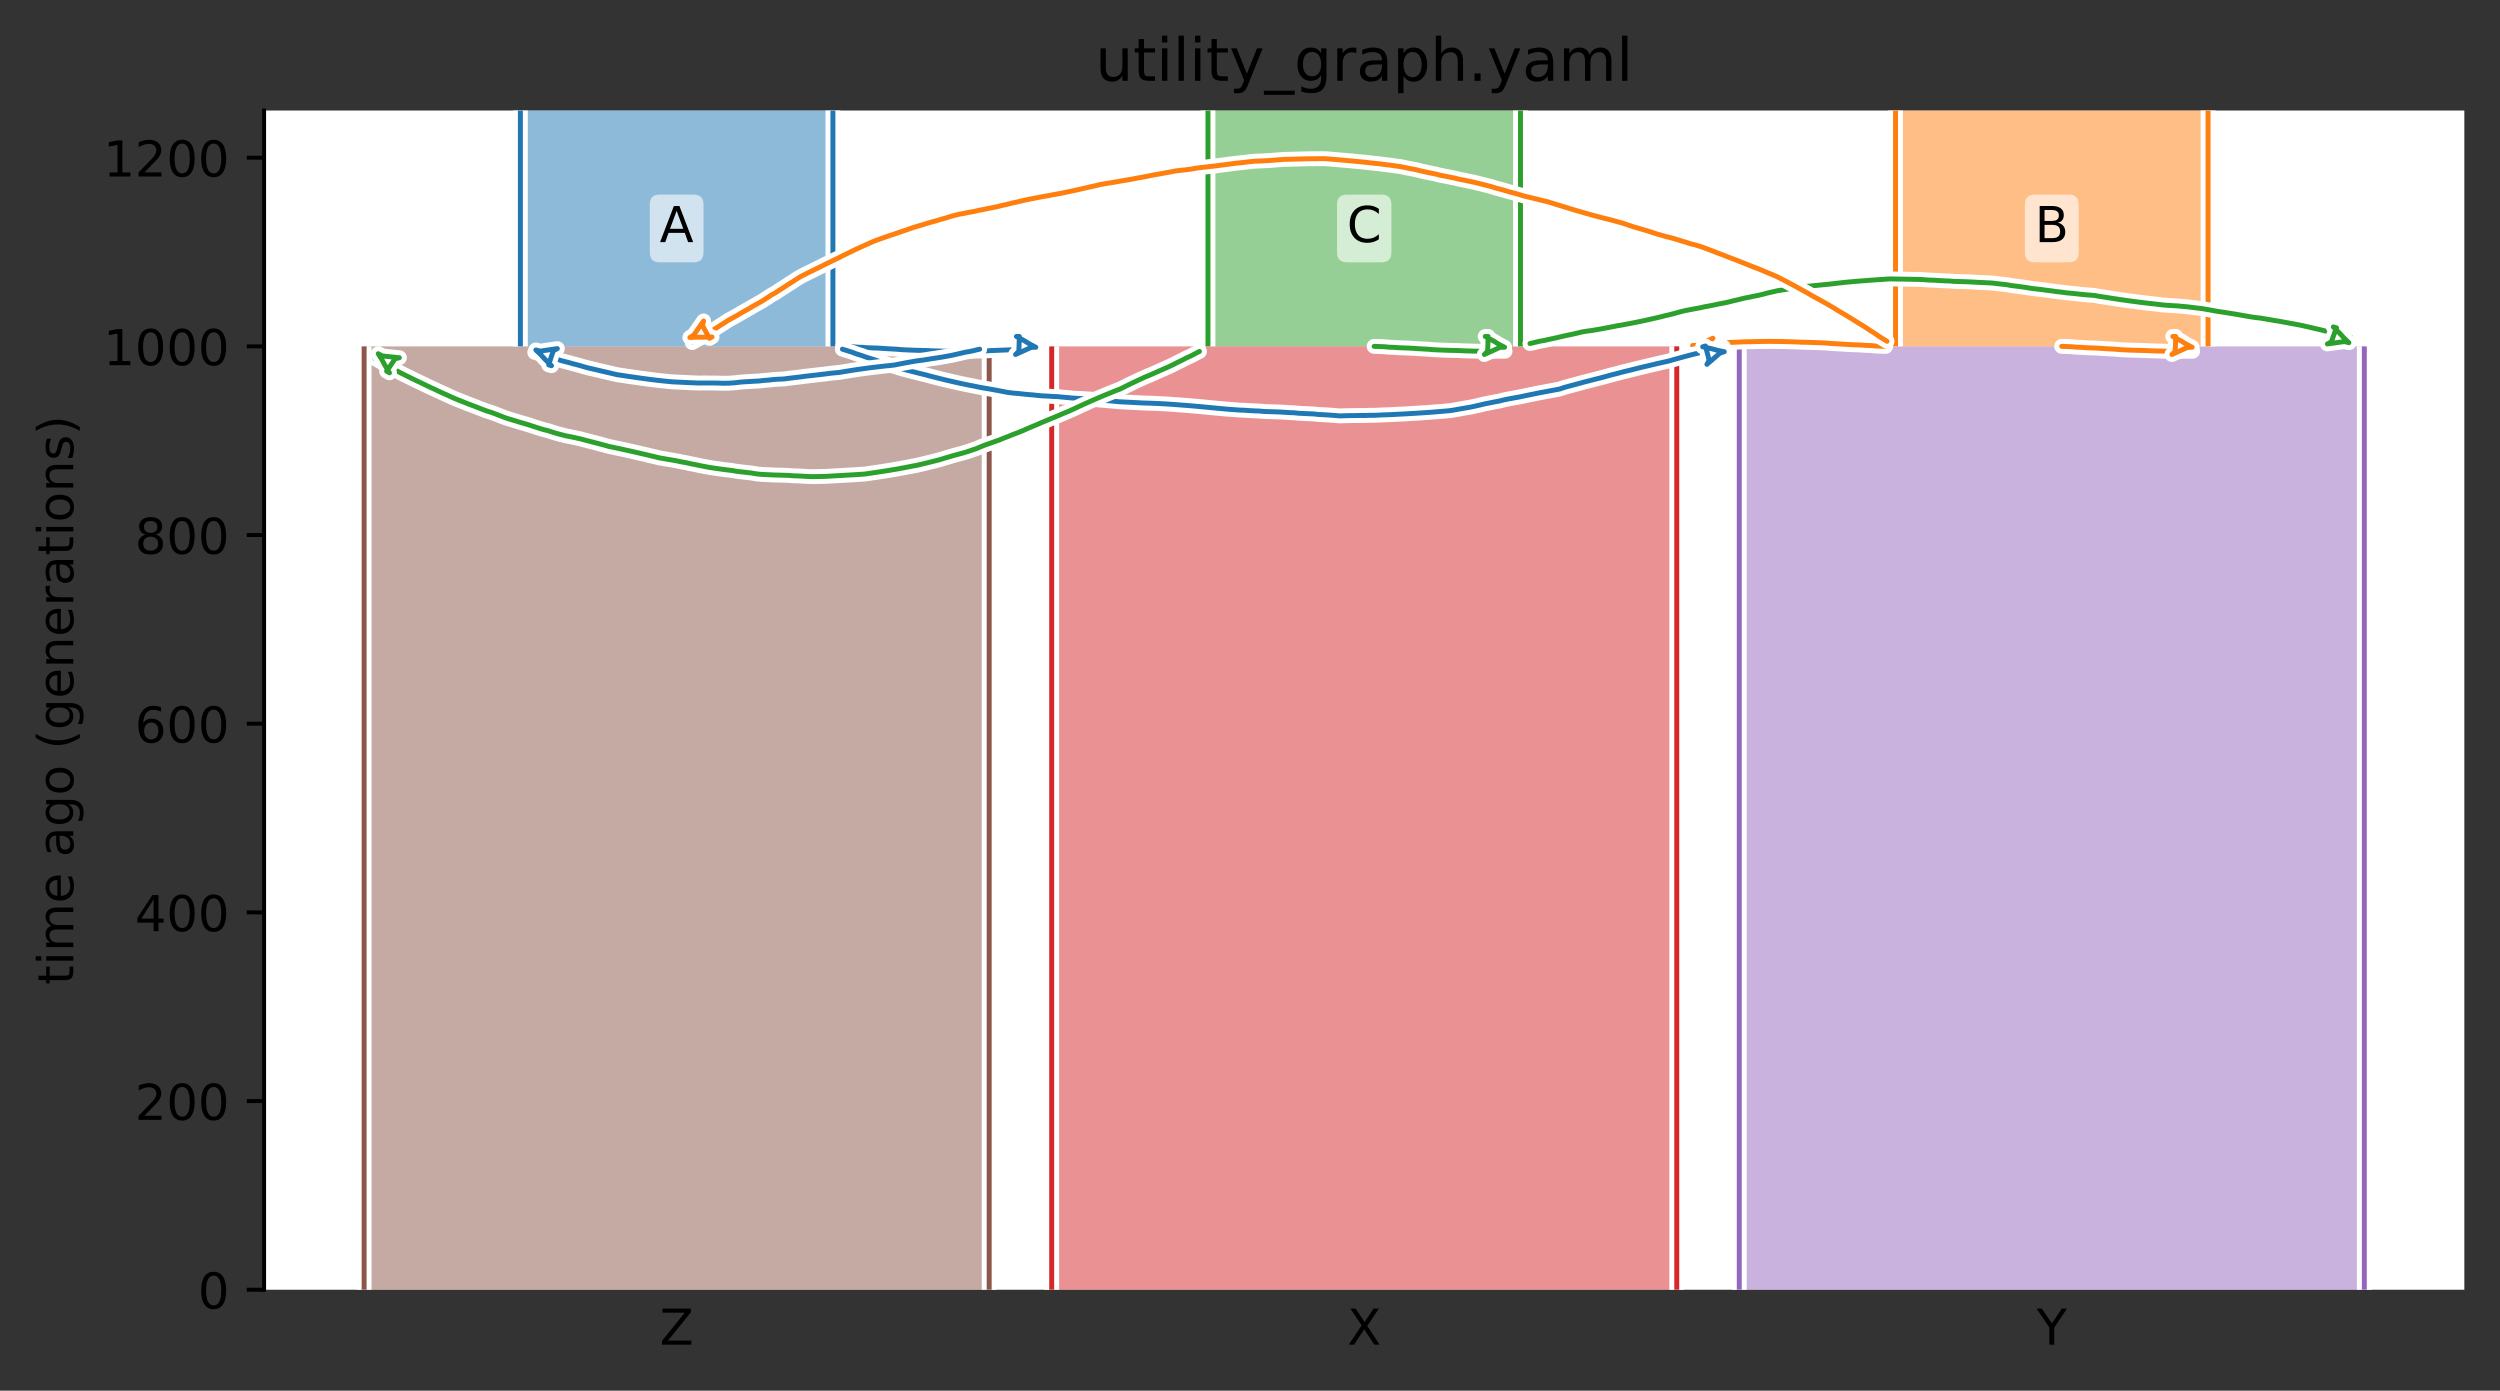 <?xml version="1.0" encoding="utf-8" standalone="no"?>
<!DOCTYPE svg PUBLIC "-//W3C//DTD SVG 1.1//EN"
  "http://www.w3.org/Graphics/SVG/1.1/DTD/svg11.dtd">
<!-- Created with matplotlib (https://matplotlib.org/) -->
<svg height="280.8pt" version="1.1" viewBox="0 0 504.8 280.8" width="504.8pt" xmlns="http://www.w3.org/2000/svg" xmlns:xlink="http://www.w3.org/1999/xlink">
 <rect x="0" y="0" width="504.8" height="280.8" fill="#333333" stroke="none"/>
 <defs>
  <style type="text/css">*{stroke-linecap:butt;stroke-linejoin:round;}</style>
 </defs>
 <g id="figure_1">
  <g id="patch_1">
   <path d="M 0 280.8 
L 504.8 280.8 
L 504.8 0 
L 0 0 
z
" style="fill:none;"/>
  </g>
  <g id="axes_1">
   <g id="patch_2">
    <path d="M 53.328 260.422 
L 497.6 260.422 
L 497.6 22.318 
L 53.328 22.318 
z
" style="fill:#ffffff;"/>
   </g>
   <g id="PolyCollection_1">
    <path clip-path="url(#p3954176309)" d="M 168.183 22.318 
L 105.076 22.318 
L 105.076 69.939 
L 168.183 69.939 
L 168.183 69.939 
L 168.183 22.318 
z
" style="fill:#1f77b4;fill-opacity:0.5;"/>
   </g>
   <g id="PolyCollection_2">
    <path clip-path="url(#p3954176309)" d="M 445.852 22.318 
L 382.746 22.318 
L 382.746 69.939 
L 445.852 69.939 
L 445.852 69.939 
L 445.852 22.318 
z
" style="fill:#ff7f0e;fill-opacity:0.5;"/>
   </g>
   <g id="PolyCollection_3">
    <path clip-path="url(#p3954176309)" d="M 307.017 22.318 
L 243.911 22.318 
L 243.911 69.939 
L 307.017 69.939 
L 307.017 69.939 
L 307.017 22.318 
z
" style="fill:#2ca02c;fill-opacity:0.5;"/>
   </g>
   <g id="PolyCollection_4">
    <path clip-path="url(#p3954176309)" d="M 338.571 69.939 
L 212.357 69.939 
L 212.357 260.422 
L 338.571 260.422 
L 338.571 260.422 
L 338.571 69.939 
z
" style="fill:#d62728;fill-opacity:0.5;"/>
   </g>
   <g id="PolyCollection_5">
    <path clip-path="url(#p3954176309)" d="M 477.406 69.939 
L 351.192 69.939 
L 351.192 260.422 
L 477.406 260.422 
L 477.406 260.422 
L 477.406 69.939 
z
" style="fill:#9467bd;fill-opacity:0.5;"/>
   </g>
   <g id="PolyCollection_6">
    <path clip-path="url(#p3954176309)" d="M 199.736 69.939 
L 73.522 69.939 
L 73.522 260.422 
L 199.736 260.422 
L 199.736 260.422 
L 199.736 69.939 
z
" style="fill:#8c564b;fill-opacity:0.5;"/>
   </g>
   <g id="patch_3">
    <path clip-path="url(#p3954176309)" d="M 105.076 22.318 
L 105.076 69.939 
M 168.183 22.318 
L 168.183 69.939 
" style="fill:none;stroke:#ffffff;stroke-linejoin:miter;stroke-width:3;"/>
    <path clip-path="url(#p3954176309)" d="M 105.076 22.318 
L 105.076 69.939 
M 168.183 22.318 
L 168.183 69.939 
" style="fill:none;stroke:#1f77b4;stroke-linejoin:miter;"/>
    <g id="patch_4">
     <path clip-path="url(#p3954176309)" d="M 382.746 22.318 
L 382.746 69.939 
M 445.852 22.318 
L 445.852 69.939 
" style="fill:none;stroke:#ffffff;stroke-linejoin:miter;stroke-width:3;"/>
     <path clip-path="url(#p3954176309)" d="M 382.746 22.318 
L 382.746 69.939 
M 445.852 22.318 
L 445.852 69.939 
" style="fill:none;stroke:#ff7f0e;stroke-linejoin:miter;"/>
     <g id="patch_5">
      <path clip-path="url(#p3954176309)" d="M 243.911 22.318 
L 243.911 69.939 
M 307.017 22.318 
L 307.017 69.939 
" style="fill:none;stroke:#ffffff;stroke-linejoin:miter;stroke-width:3;"/>
      <path clip-path="url(#p3954176309)" d="M 243.911 22.318 
L 243.911 69.939 
M 307.017 22.318 
L 307.017 69.939 
" style="fill:none;stroke:#2ca02c;stroke-linejoin:miter;"/>
      <g id="patch_6">
       <path clip-path="url(#p3954176309)" d="M 212.357 69.939 
L 212.357 260.422 
M 338.571 69.939 
L 338.571 260.422 
" style="fill:none;stroke:#ffffff;stroke-linejoin:miter;stroke-width:3;"/>
       <path clip-path="url(#p3954176309)" d="M 212.357 69.939 
L 212.357 260.422 
M 338.571 69.939 
L 338.571 260.422 
" style="fill:none;stroke:#d62728;stroke-linejoin:miter;"/>
       <g id="patch_7">
        <path clip-path="url(#p3954176309)" d="M 351.192 69.939 
L 351.192 260.422 
M 477.406 69.939 
L 477.406 260.422 
" style="fill:none;stroke:#ffffff;stroke-linejoin:miter;stroke-width:3;"/>
        <path clip-path="url(#p3954176309)" d="M 351.192 69.939 
L 351.192 260.422 
M 477.406 69.939 
L 477.406 260.422 
" style="fill:none;stroke:#9467bd;stroke-linejoin:miter;"/>
        <g id="patch_8">
         <path clip-path="url(#p3954176309)" d="M 73.522 69.939 
L 73.522 260.422 
M 199.736 69.939 
L 199.736 260.422 
" style="fill:none;stroke:#ffffff;stroke-linejoin:miter;stroke-width:3;"/>
         <path clip-path="url(#p3954176309)" d="M 73.522 69.939 
L 73.522 260.422 
M 199.736 69.939 
L 199.736 260.422 
" style="fill:none;stroke:#8c564b;stroke-linejoin:miter;"/>
         <g id="matplotlib.axis_1">
          <g id="xtick_1">
           <g id="line2d_1"/>
           <g id="text_1">
            <!-- X -->
            <g transform="translate(272.039 271.52)scale(0.1 -0.1)">
             <defs>
              <path d="M 6.297 72.906 
L 16.891 72.906 
L 35.016 45.797 
L 53.219 72.906 
L 63.812 72.906 
L 40.375 37.891 
L 65.375 0 
L 54.781 0 
L 34.281 31 
L 13.625 0 
L 2.984 0 
L 29 38.922 
z
" id="DejaVuSans-88"/>
             </defs>
             <use xlink:href="#DejaVuSans-88"/>
            </g>
           </g>
          </g>
          <g id="xtick_2">
           <g id="line2d_2"/>
           <g id="text_2">
            <!-- Y -->
            <g transform="translate(411.245 271.52)scale(0.1 -0.1)">
             <defs>
              <path d="M -0.203 72.906 
L 10.406 72.906 
L 30.609 42.922 
L 50.688 72.906 
L 61.281 72.906 
L 35.5 34.719 
L 35.5 0 
L 25.594 0 
L 25.594 34.719 
z
" id="DejaVuSans-89"/>
             </defs>
             <use xlink:href="#DejaVuSans-89"/>
            </g>
           </g>
          </g>
          <g id="xtick_3">
           <g id="line2d_3"/>
           <g id="text_3">
            <!-- Z -->
            <g transform="translate(133.204 271.52)scale(0.1 -0.1)">
             <defs>
              <path d="M 5.609 72.906 
L 62.891 72.906 
L 62.891 65.375 
L 16.797 8.297 
L 64.016 8.297 
L 64.016 0 
L 4.5 0 
L 4.5 7.516 
L 50.594 64.594 
L 5.609 64.594 
z
" id="DejaVuSans-90"/>
             </defs>
             <use xlink:href="#DejaVuSans-90"/>
            </g>
           </g>
          </g>
         </g>
         <g id="matplotlib.axis_2">
          <g id="ytick_1">
           <g id="line2d_4">
            <defs>
             <path d="M 0 0 
L -3.5 0 
" id="m941d184a0a" style="stroke:#000000;stroke-width:0.8;"/>
            </defs>
            <g>
             <use style="stroke:#000000;stroke-width:0.8;" x="53.328" xlink:href="#m941d184a0a" y="260.422"/>
            </g>
           </g>
           <g id="text_4">
            <!-- 0 -->
            <g transform="translate(39.966 264.221)scale(0.1 -0.1)">
             <defs>
              <path d="M 31.781 66.406 
Q 24.172 66.406 20.328 58.906 
Q 16.5 51.422 16.5 36.375 
Q 16.5 21.391 20.328 13.891 
Q 24.172 6.391 31.781 6.391 
Q 39.453 6.391 43.281 13.891 
Q 47.125 21.391 47.125 36.375 
Q 47.125 51.422 43.281 58.906 
Q 39.453 66.406 31.781 66.406 
z
M 31.781 74.219 
Q 44.047 74.219 50.516 64.516 
Q 56.984 54.828 56.984 36.375 
Q 56.984 17.969 50.516 8.266 
Q 44.047 -1.422 31.781 -1.422 
Q 19.531 -1.422 13.062 8.266 
Q 6.594 17.969 6.594 36.375 
Q 6.594 54.828 13.062 64.516 
Q 19.531 74.219 31.781 74.219 
z
" id="DejaVuSans-48"/>
             </defs>
             <use xlink:href="#DejaVuSans-48"/>
            </g>
           </g>
          </g>
          <g id="ytick_2">
           <g id="line2d_5">
            <g>
             <use style="stroke:#000000;stroke-width:0.8;" x="53.328" xlink:href="#m941d184a0a" y="222.325"/>
            </g>
           </g>
           <g id="text_5">
            <!-- 200 -->
            <g transform="translate(27.241 226.124)scale(0.1 -0.1)">
             <defs>
              <path d="M 19.188 8.297 
L 53.609 8.297 
L 53.609 0 
L 7.328 0 
L 7.328 8.297 
Q 12.938 14.109 22.625 23.891 
Q 32.328 33.688 34.812 36.531 
Q 39.547 41.844 41.422 45.531 
Q 43.312 49.219 43.312 52.781 
Q 43.312 58.594 39.234 62.25 
Q 35.156 65.922 28.609 65.922 
Q 23.969 65.922 18.812 64.312 
Q 13.672 62.703 7.812 59.422 
L 7.812 69.391 
Q 13.766 71.781 18.938 73 
Q 24.125 74.219 28.422 74.219 
Q 39.75 74.219 46.484 68.547 
Q 53.219 62.891 53.219 53.422 
Q 53.219 48.922 51.531 44.891 
Q 49.859 40.875 45.406 35.406 
Q 44.188 33.984 37.641 27.219 
Q 31.109 20.453 19.188 8.297 
z
" id="DejaVuSans-50"/>
             </defs>
             <use xlink:href="#DejaVuSans-50"/>
             <use x="63.623" xlink:href="#DejaVuSans-48"/>
             <use x="127.246" xlink:href="#DejaVuSans-48"/>
            </g>
           </g>
          </g>
          <g id="ytick_3">
           <g id="line2d_6">
            <g>
             <use style="stroke:#000000;stroke-width:0.8;" x="53.328" xlink:href="#m941d184a0a" y="184.229"/>
            </g>
           </g>
           <g id="text_6">
            <!-- 400 -->
            <g transform="translate(27.241 188.028)scale(0.1 -0.1)">
             <defs>
              <path d="M 37.797 64.312 
L 12.891 25.391 
L 37.797 25.391 
z
M 35.203 72.906 
L 47.609 72.906 
L 47.609 25.391 
L 58.016 25.391 
L 58.016 17.188 
L 47.609 17.188 
L 47.609 0 
L 37.797 0 
L 37.797 17.188 
L 4.891 17.188 
L 4.891 26.703 
z
" id="DejaVuSans-52"/>
             </defs>
             <use xlink:href="#DejaVuSans-52"/>
             <use x="63.623" xlink:href="#DejaVuSans-48"/>
             <use x="127.246" xlink:href="#DejaVuSans-48"/>
            </g>
           </g>
          </g>
          <g id="ytick_4">
           <g id="line2d_7">
            <g>
             <use style="stroke:#000000;stroke-width:0.8;" x="53.328" xlink:href="#m941d184a0a" y="146.132"/>
            </g>
           </g>
           <g id="text_7">
            <!-- 600 -->
            <g transform="translate(27.241 149.931)scale(0.1 -0.1)">
             <defs>
              <path d="M 33.016 40.375 
Q 26.375 40.375 22.484 35.828 
Q 18.609 31.297 18.609 23.391 
Q 18.609 15.531 22.484 10.953 
Q 26.375 6.391 33.016 6.391 
Q 39.656 6.391 43.531 10.953 
Q 47.406 15.531 47.406 23.391 
Q 47.406 31.297 43.531 35.828 
Q 39.656 40.375 33.016 40.375 
z
M 52.594 71.297 
L 52.594 62.312 
Q 48.875 64.062 45.094 64.984 
Q 41.312 65.922 37.594 65.922 
Q 27.828 65.922 22.672 59.328 
Q 17.531 52.734 16.797 39.406 
Q 19.672 43.656 24.016 45.922 
Q 28.375 48.188 33.594 48.188 
Q 44.578 48.188 50.953 41.516 
Q 57.328 34.859 57.328 23.391 
Q 57.328 12.156 50.688 5.359 
Q 44.047 -1.422 33.016 -1.422 
Q 20.359 -1.422 13.672 8.266 
Q 6.984 17.969 6.984 36.375 
Q 6.984 53.656 15.188 63.938 
Q 23.391 74.219 37.203 74.219 
Q 40.922 74.219 44.703 73.484 
Q 48.484 72.75 52.594 71.297 
z
" id="DejaVuSans-54"/>
             </defs>
             <use xlink:href="#DejaVuSans-54"/>
             <use x="63.623" xlink:href="#DejaVuSans-48"/>
             <use x="127.246" xlink:href="#DejaVuSans-48"/>
            </g>
           </g>
          </g>
          <g id="ytick_5">
           <g id="line2d_8">
            <g>
             <use style="stroke:#000000;stroke-width:0.8;" x="53.328" xlink:href="#m941d184a0a" y="108.035"/>
            </g>
           </g>
           <g id="text_8">
            <!-- 800 -->
            <g transform="translate(27.241 111.835)scale(0.1 -0.1)">
             <defs>
              <path d="M 31.781 34.625 
Q 24.75 34.625 20.719 30.859 
Q 16.703 27.094 16.703 20.516 
Q 16.703 13.922 20.719 10.156 
Q 24.75 6.391 31.781 6.391 
Q 38.812 6.391 42.859 10.172 
Q 46.922 13.969 46.922 20.516 
Q 46.922 27.094 42.891 30.859 
Q 38.875 34.625 31.781 34.625 
z
M 21.922 38.812 
Q 15.578 40.375 12.031 44.719 
Q 8.5 49.078 8.5 55.328 
Q 8.5 64.062 14.719 69.141 
Q 20.953 74.219 31.781 74.219 
Q 42.672 74.219 48.875 69.141 
Q 55.078 64.062 55.078 55.328 
Q 55.078 49.078 51.531 44.719 
Q 48 40.375 41.703 38.812 
Q 48.828 37.156 52.797 32.312 
Q 56.781 27.484 56.781 20.516 
Q 56.781 9.906 50.312 4.234 
Q 43.844 -1.422 31.781 -1.422 
Q 19.734 -1.422 13.25 4.234 
Q 6.781 9.906 6.781 20.516 
Q 6.781 27.484 10.781 32.312 
Q 14.797 37.156 21.922 38.812 
z
M 18.312 54.391 
Q 18.312 48.734 21.844 45.562 
Q 25.391 42.391 31.781 42.391 
Q 38.141 42.391 41.719 45.562 
Q 45.312 48.734 45.312 54.391 
Q 45.312 60.062 41.719 63.234 
Q 38.141 66.406 31.781 66.406 
Q 25.391 66.406 21.844 63.234 
Q 18.312 60.062 18.312 54.391 
z
" id="DejaVuSans-56"/>
             </defs>
             <use xlink:href="#DejaVuSans-56"/>
             <use x="63.623" xlink:href="#DejaVuSans-48"/>
             <use x="127.246" xlink:href="#DejaVuSans-48"/>
            </g>
           </g>
          </g>
          <g id="ytick_6">
           <g id="line2d_9">
            <g>
             <use style="stroke:#000000;stroke-width:0.8;" x="53.328" xlink:href="#m941d184a0a" y="69.939"/>
            </g>
           </g>
           <g id="text_9">
            <!-- 1000 -->
            <g transform="translate(20.878 73.738)scale(0.1 -0.1)">
             <defs>
              <path d="M 12.406 8.297 
L 28.516 8.297 
L 28.516 63.922 
L 10.984 60.406 
L 10.984 69.391 
L 28.422 72.906 
L 38.281 72.906 
L 38.281 8.297 
L 54.391 8.297 
L 54.391 0 
L 12.406 0 
z
" id="DejaVuSans-49"/>
             </defs>
             <use xlink:href="#DejaVuSans-49"/>
             <use x="63.623" xlink:href="#DejaVuSans-48"/>
             <use x="127.246" xlink:href="#DejaVuSans-48"/>
             <use x="190.869" xlink:href="#DejaVuSans-48"/>
            </g>
           </g>
          </g>
          <g id="ytick_7">
           <g id="line2d_10">
            <g>
             <use style="stroke:#000000;stroke-width:0.8;" x="53.328" xlink:href="#m941d184a0a" y="31.842"/>
            </g>
           </g>
           <g id="text_10">
            <!-- 1200 -->
            <g transform="translate(20.878 35.641)scale(0.1 -0.1)">
             <use xlink:href="#DejaVuSans-49"/>
             <use x="63.623" xlink:href="#DejaVuSans-50"/>
             <use x="127.246" xlink:href="#DejaVuSans-48"/>
             <use x="190.869" xlink:href="#DejaVuSans-48"/>
            </g>
           </g>
          </g>
          <g id="text_11">
           <!-- time ago (generations) -->
           <g transform="translate(14.798 198.841)rotate(-90)scale(0.1 -0.1)">
            <defs>
             <path d="M 18.312 70.219 
L 18.312 54.688 
L 36.812 54.688 
L 36.812 47.703 
L 18.312 47.703 
L 18.312 18.016 
Q 18.312 11.328 20.141 9.422 
Q 21.969 7.516 27.594 7.516 
L 36.812 7.516 
L 36.812 0 
L 27.594 0 
Q 17.188 0 13.234 3.875 
Q 9.281 7.766 9.281 18.016 
L 9.281 47.703 
L 2.688 47.703 
L 2.688 54.688 
L 9.281 54.688 
L 9.281 70.219 
z
" id="DejaVuSans-116"/>
             <path d="M 9.422 54.688 
L 18.406 54.688 
L 18.406 0 
L 9.422 0 
z
M 9.422 75.984 
L 18.406 75.984 
L 18.406 64.594 
L 9.422 64.594 
z
" id="DejaVuSans-105"/>
             <path d="M 52 44.188 
Q 55.375 50.25 60.062 53.125 
Q 64.75 56 71.094 56 
Q 79.641 56 84.281 50.016 
Q 88.922 44.047 88.922 33.016 
L 88.922 0 
L 79.891 0 
L 79.891 32.719 
Q 79.891 40.578 77.094 44.375 
Q 74.312 48.188 68.609 48.188 
Q 61.625 48.188 57.562 43.547 
Q 53.516 38.922 53.516 30.906 
L 53.516 0 
L 44.484 0 
L 44.484 32.719 
Q 44.484 40.625 41.703 44.406 
Q 38.922 48.188 33.109 48.188 
Q 26.219 48.188 22.156 43.531 
Q 18.109 38.875 18.109 30.906 
L 18.109 0 
L 9.078 0 
L 9.078 54.688 
L 18.109 54.688 
L 18.109 46.188 
Q 21.188 51.219 25.484 53.609 
Q 29.781 56 35.688 56 
Q 41.656 56 45.828 52.969 
Q 50 49.953 52 44.188 
z
" id="DejaVuSans-109"/>
             <path d="M 56.203 29.594 
L 56.203 25.203 
L 14.891 25.203 
Q 15.484 15.922 20.484 11.062 
Q 25.484 6.203 34.422 6.203 
Q 39.594 6.203 44.453 7.469 
Q 49.312 8.734 54.109 11.281 
L 54.109 2.781 
Q 49.266 0.734 44.188 -0.344 
Q 39.109 -1.422 33.891 -1.422 
Q 20.797 -1.422 13.156 6.188 
Q 5.516 13.812 5.516 26.812 
Q 5.516 40.234 12.766 48.109 
Q 20.016 56 32.328 56 
Q 43.359 56 49.781 48.891 
Q 56.203 41.797 56.203 29.594 
z
M 47.219 32.234 
Q 47.125 39.594 43.094 43.984 
Q 39.062 48.391 32.422 48.391 
Q 24.906 48.391 20.391 44.141 
Q 15.875 39.891 15.188 32.172 
z
" id="DejaVuSans-101"/>
             <path id="DejaVuSans-32"/>
             <path d="M 34.281 27.484 
Q 23.391 27.484 19.188 25 
Q 14.984 22.516 14.984 16.5 
Q 14.984 11.719 18.141 8.906 
Q 21.297 6.109 26.703 6.109 
Q 34.188 6.109 38.703 11.406 
Q 43.219 16.703 43.219 25.484 
L 43.219 27.484 
z
M 52.203 31.203 
L 52.203 0 
L 43.219 0 
L 43.219 8.297 
Q 40.141 3.328 35.547 0.953 
Q 30.953 -1.422 24.312 -1.422 
Q 15.922 -1.422 10.953 3.297 
Q 6 8.016 6 15.922 
Q 6 25.141 12.172 29.828 
Q 18.359 34.516 30.609 34.516 
L 43.219 34.516 
L 43.219 35.406 
Q 43.219 41.609 39.141 45 
Q 35.062 48.391 27.688 48.391 
Q 23 48.391 18.547 47.266 
Q 14.109 46.141 10.016 43.891 
L 10.016 52.203 
Q 14.938 54.109 19.578 55.047 
Q 24.219 56 28.609 56 
Q 40.484 56 46.344 49.844 
Q 52.203 43.703 52.203 31.203 
z
" id="DejaVuSans-97"/>
             <path d="M 45.406 27.984 
Q 45.406 37.75 41.375 43.109 
Q 37.359 48.484 30.078 48.484 
Q 22.859 48.484 18.828 43.109 
Q 14.797 37.75 14.797 27.984 
Q 14.797 18.266 18.828 12.891 
Q 22.859 7.516 30.078 7.516 
Q 37.359 7.516 41.375 12.891 
Q 45.406 18.266 45.406 27.984 
z
M 54.391 6.781 
Q 54.391 -7.172 48.188 -13.984 
Q 42 -20.797 29.203 -20.797 
Q 24.469 -20.797 20.266 -20.094 
Q 16.062 -19.391 12.109 -17.922 
L 12.109 -9.188 
Q 16.062 -11.328 19.922 -12.344 
Q 23.781 -13.375 27.781 -13.375 
Q 36.625 -13.375 41.016 -8.766 
Q 45.406 -4.156 45.406 5.172 
L 45.406 9.625 
Q 42.625 4.781 38.281 2.391 
Q 33.938 0 27.875 0 
Q 17.828 0 11.672 7.656 
Q 5.516 15.328 5.516 27.984 
Q 5.516 40.672 11.672 48.328 
Q 17.828 56 27.875 56 
Q 33.938 56 38.281 53.609 
Q 42.625 51.219 45.406 46.391 
L 45.406 54.688 
L 54.391 54.688 
z
" id="DejaVuSans-103"/>
             <path d="M 30.609 48.391 
Q 23.391 48.391 19.188 42.75 
Q 14.984 37.109 14.984 27.297 
Q 14.984 17.484 19.156 11.844 
Q 23.344 6.203 30.609 6.203 
Q 37.797 6.203 41.984 11.859 
Q 46.188 17.531 46.188 27.297 
Q 46.188 37.016 41.984 42.703 
Q 37.797 48.391 30.609 48.391 
z
M 30.609 56 
Q 42.328 56 49.016 48.375 
Q 55.719 40.766 55.719 27.297 
Q 55.719 13.875 49.016 6.219 
Q 42.328 -1.422 30.609 -1.422 
Q 18.844 -1.422 12.172 6.219 
Q 5.516 13.875 5.516 27.297 
Q 5.516 40.766 12.172 48.375 
Q 18.844 56 30.609 56 
z
" id="DejaVuSans-111"/>
             <path d="M 31 75.875 
Q 24.469 64.656 21.281 53.656 
Q 18.109 42.672 18.109 31.391 
Q 18.109 20.125 21.312 9.062 
Q 24.516 -2 31 -13.188 
L 23.188 -13.188 
Q 15.875 -1.703 12.234 9.375 
Q 8.594 20.453 8.594 31.391 
Q 8.594 42.281 12.203 53.312 
Q 15.828 64.359 23.188 75.875 
z
" id="DejaVuSans-40"/>
             <path d="M 54.891 33.016 
L 54.891 0 
L 45.906 0 
L 45.906 32.719 
Q 45.906 40.484 42.875 44.328 
Q 39.844 48.188 33.797 48.188 
Q 26.516 48.188 22.312 43.547 
Q 18.109 38.922 18.109 30.906 
L 18.109 0 
L 9.078 0 
L 9.078 54.688 
L 18.109 54.688 
L 18.109 46.188 
Q 21.344 51.125 25.703 53.562 
Q 30.078 56 35.797 56 
Q 45.219 56 50.047 50.172 
Q 54.891 44.344 54.891 33.016 
z
" id="DejaVuSans-110"/>
             <path d="M 41.109 46.297 
Q 39.594 47.172 37.812 47.578 
Q 36.031 48 33.891 48 
Q 26.266 48 22.188 43.047 
Q 18.109 38.094 18.109 28.812 
L 18.109 0 
L 9.078 0 
L 9.078 54.688 
L 18.109 54.688 
L 18.109 46.188 
Q 20.953 51.172 25.484 53.578 
Q 30.031 56 36.531 56 
Q 37.453 56 38.578 55.875 
Q 39.703 55.766 41.062 55.516 
z
" id="DejaVuSans-114"/>
             <path d="M 44.281 53.078 
L 44.281 44.578 
Q 40.484 46.531 36.375 47.5 
Q 32.281 48.484 27.875 48.484 
Q 21.188 48.484 17.844 46.438 
Q 14.5 44.391 14.5 40.281 
Q 14.5 37.156 16.891 35.375 
Q 19.281 33.594 26.516 31.984 
L 29.594 31.297 
Q 39.156 29.25 43.188 25.516 
Q 47.219 21.781 47.219 15.094 
Q 47.219 7.469 41.188 3.016 
Q 35.156 -1.422 24.609 -1.422 
Q 20.219 -1.422 15.453 -0.562 
Q 10.688 0.297 5.422 2 
L 5.422 11.281 
Q 10.406 8.688 15.234 7.391 
Q 20.062 6.109 24.812 6.109 
Q 31.156 6.109 34.562 8.281 
Q 37.984 10.453 37.984 14.406 
Q 37.984 18.062 35.516 20.016 
Q 33.062 21.969 24.703 23.781 
L 21.578 24.516 
Q 13.234 26.266 9.516 29.906 
Q 5.812 33.547 5.812 39.891 
Q 5.812 47.609 11.281 51.797 
Q 16.75 56 26.812 56 
Q 31.781 56 36.172 55.266 
Q 40.578 54.547 44.281 53.078 
z
" id="DejaVuSans-115"/>
             <path d="M 8.016 75.875 
L 15.828 75.875 
Q 23.141 64.359 26.781 53.312 
Q 30.422 42.281 30.422 31.391 
Q 30.422 20.453 26.781 9.375 
Q 23.141 -1.703 15.828 -13.188 
L 8.016 -13.188 
Q 14.5 -2 17.703 9.062 
Q 20.906 20.125 20.906 31.391 
Q 20.906 42.672 17.703 53.656 
Q 14.5 64.656 8.016 75.875 
z
" id="DejaVuSans-41"/>
            </defs>
            <use xlink:href="#DejaVuSans-116"/>
            <use x="39.209" xlink:href="#DejaVuSans-105"/>
            <use x="66.992" xlink:href="#DejaVuSans-109"/>
            <use x="164.404" xlink:href="#DejaVuSans-101"/>
            <use x="225.928" xlink:href="#DejaVuSans-32"/>
            <use x="257.715" xlink:href="#DejaVuSans-97"/>
            <use x="318.994" xlink:href="#DejaVuSans-103"/>
            <use x="382.471" xlink:href="#DejaVuSans-111"/>
            <use x="443.652" xlink:href="#DejaVuSans-32"/>
            <use x="475.439" xlink:href="#DejaVuSans-40"/>
            <use x="514.453" xlink:href="#DejaVuSans-103"/>
            <use x="577.93" xlink:href="#DejaVuSans-101"/>
            <use x="639.453" xlink:href="#DejaVuSans-110"/>
            <use x="702.832" xlink:href="#DejaVuSans-101"/>
            <use x="764.355" xlink:href="#DejaVuSans-114"/>
            <use x="805.469" xlink:href="#DejaVuSans-97"/>
            <use x="866.748" xlink:href="#DejaVuSans-116"/>
            <use x="905.957" xlink:href="#DejaVuSans-105"/>
            <use x="933.74" xlink:href="#DejaVuSans-111"/>
            <use x="994.922" xlink:href="#DejaVuSans-110"/>
            <use x="1058.301" xlink:href="#DejaVuSans-115"/>
            <use x="1110.4" xlink:href="#DejaVuSans-41"/>
           </g>
          </g>
         </g>
         <g id="patch_9">
          <path clip-path="url(#p3954176309)" d="M 170.18 69.939 
L 171.18 69.97 
L 172.18 70.007 
L 173.18 70.105 
L 174.18 70.138 
L 175.18 70.211 
L 176.18 70.25 
L 177.18 70.285 
L 178.18 70.343 
L 179.18 70.413 
L 180.18 70.465 
L 181.18 70.524 
L 182.18 70.613 
L 183.18 70.659 
L 184.18 70.701 
L 185.18 70.732 
L 186.18 70.758 
L 187.18 70.779 
L 188.18 70.833 
L 189.18 70.861 
L 190.18 70.891 
L 191.18 70.916 
L 192.18 70.927 
L 193.18 70.937 
L 194.18 70.937 
L 195.18 70.928 
L 196.18 70.916 
L 197.18 70.885 
L 198.18 70.874 
L 199.18 70.844 
L 200.18 70.784 
L 201.18 70.747 
L 202.18 70.708 
L 203.18 70.665 
L 204.18 70.633 
L 205.18 70.565 
L 206.18 70.526 
L 207.18 70.483 
L 208.18 70.413 
L 209.239 70.376 
" style="fill:none;stroke:#ffffff;stroke-linecap:round;stroke-width:3;"/>
          <path clip-path="url(#p3954176309)" d="M 170.18 69.939 
L 171.18 69.97 
L 172.18 70.007 
L 173.18 70.105 
L 174.18 70.138 
L 175.18 70.211 
L 176.18 70.25 
L 177.18 70.285 
L 178.18 70.343 
L 179.18 70.413 
L 180.18 70.465 
L 181.18 70.524 
L 182.18 70.613 
L 183.18 70.659 
L 184.18 70.701 
L 185.18 70.732 
L 186.18 70.758 
L 187.18 70.779 
L 188.18 70.833 
L 189.18 70.861 
L 190.18 70.891 
L 191.18 70.916 
L 192.18 70.927 
L 193.18 70.937 
L 194.18 70.937 
L 195.18 70.928 
L 196.18 70.916 
L 197.18 70.885 
L 198.18 70.874 
L 199.18 70.844 
L 200.18 70.784 
L 201.18 70.747 
L 202.18 70.708 
L 203.18 70.665 
L 204.18 70.633 
L 205.18 70.565 
L 206.18 70.526 
L 207.18 70.483 
L 208.18 70.413 
L 209.239 70.376 
" style="fill:none;stroke:#1f77b4;stroke-linecap:round;"/>
          <path clip-path="url(#p3954176309)" d="M 205.239 67.939 
L 206.119 68.414 
L 206.997 68.894 
L 207.848 69.429 
L 209.15 70.117 
L 208.223 70.143 
L 207.311 70.555 
L 206.401 70.971 
L 205.058 71.578 
L 205.713 70.939 
L 205.765 69.939 
L 205.824 67.939 
L 205.239 67.939 
z
" style="fill:#ffffff;stroke:#ffffff;stroke-linecap:round;stroke-width:3;"/>
          <path clip-path="url(#p3954176309)" d="M 205.239 67.939 
L 206.119 68.414 
L 206.997 68.894 
L 207.848 69.429 
L 209.15 70.117 
L 208.223 70.143 
L 207.311 70.555 
L 206.401 70.971 
L 205.058 71.578 
L 205.713 70.939 
L 205.765 69.939 
L 205.824 67.939 
L 205.239 67.939 
z
" style="fill:#ffffff;stroke:#1f77b4;stroke-linecap:round;"/>
          <g id="patch_10">
           <path clip-path="url(#p3954176309)" d="M 380.748 69.939 
L 379.748 69.907 
L 378.748 69.87 
L 377.748 69.773 
L 376.748 69.74 
L 375.748 69.667 
L 374.748 69.628 
L 373.748 69.593 
L 372.748 69.535 
L 371.748 69.465 
L 370.748 69.413 
L 369.748 69.354 
L 368.748 69.265 
L 367.748 69.219 
L 366.748 69.177 
L 365.748 69.146 
L 364.748 69.12 
L 363.748 69.099 
L 362.748 69.045 
L 361.748 69.017 
L 360.748 68.987 
L 359.748 68.962 
L 358.748 68.95 
L 357.748 68.94 
L 356.748 68.94 
L 355.748 68.95 
L 354.748 68.962 
L 353.748 68.993 
L 352.748 69.004 
L 351.748 69.034 
L 350.748 69.094 
L 349.748 69.131 
L 348.748 69.17 
L 347.748 69.212 
L 346.748 69.245 
L 345.748 69.313 
L 344.748 69.352 
L 343.748 69.394 
L 342.748 69.465 
L 341.689 69.501 
" style="fill:none;stroke:#ffffff;stroke-linecap:round;stroke-width:3;"/>
           <path clip-path="url(#p3954176309)" d="M 380.748 69.939 
L 379.748 69.907 
L 378.748 69.87 
L 377.748 69.773 
L 376.748 69.74 
L 375.748 69.667 
L 374.748 69.628 
L 373.748 69.593 
L 372.748 69.535 
L 371.748 69.465 
L 370.748 69.413 
L 369.748 69.354 
L 368.748 69.265 
L 367.748 69.219 
L 366.748 69.177 
L 365.748 69.146 
L 364.748 69.12 
L 363.748 69.099 
L 362.748 69.045 
L 361.748 69.017 
L 360.748 68.987 
L 359.748 68.962 
L 358.748 68.95 
L 357.748 68.94 
L 356.748 68.94 
L 355.748 68.95 
L 354.748 68.962 
L 353.748 68.993 
L 352.748 69.004 
L 351.748 69.034 
L 350.748 69.094 
L 349.748 69.131 
L 348.748 69.17 
L 347.748 69.212 
L 346.748 69.245 
L 345.748 69.313 
L 344.748 69.352 
L 343.748 69.394 
L 342.748 69.465 
L 341.689 69.501 
" style="fill:none;stroke:#ff7f0e;stroke-linecap:round;"/>
           <path clip-path="url(#p3954176309)" d="M 345.689 71.939 
L 344.809 71.464 
L 343.931 70.983 
L 343.08 70.449 
L 341.778 69.761 
L 342.705 69.735 
L 343.617 69.322 
L 344.527 68.907 
L 345.87 68.3 
L 345.215 68.939 
L 345.163 69.939 
L 345.104 71.939 
L 345.689 71.939 
z
" style="fill:#ffffff;stroke:#ffffff;stroke-linecap:round;stroke-width:3;"/>
           <path clip-path="url(#p3954176309)" d="M 345.689 71.939 
L 344.809 71.464 
L 343.931 70.983 
L 343.08 70.449 
L 341.778 69.761 
L 342.705 69.735 
L 343.617 69.322 
L 344.527 68.907 
L 345.87 68.3 
L 345.215 68.939 
L 345.163 69.939 
L 345.104 71.939 
L 345.689 71.939 
z
" style="fill:#ffffff;stroke:#ff7f0e;stroke-linecap:round;"/>
           <g id="patch_11">
            <path clip-path="url(#p3954176309)" d="M 277.463 69.939 
L 278.463 69.97 
L 279.463 70.007 
L 280.463 70.105 
L 281.463 70.138 
L 282.463 70.211 
L 283.463 70.25 
L 284.463 70.285 
L 285.463 70.343 
L 286.463 70.413 
L 287.463 70.465 
L 288.463 70.524 
L 289.463 70.613 
L 290.463 70.659 
L 291.463 70.701 
L 292.463 70.732 
L 293.463 70.758 
L 294.463 70.779 
L 295.463 70.833 
L 296.463 70.861 
L 297.463 70.891 
L 298.463 70.916 
L 299.463 70.927 
L 300.463 70.937 
L 301.463 70.937 
L 302.463 70.928 
L 303.897 70.916 
" style="fill:none;stroke:#ffffff;stroke-linecap:round;stroke-width:3;"/>
            <path clip-path="url(#p3954176309)" d="M 277.463 69.939 
L 278.463 69.97 
L 279.463 70.007 
L 280.463 70.105 
L 281.463 70.138 
L 282.463 70.211 
L 283.463 70.25 
L 284.463 70.285 
L 285.463 70.343 
L 286.463 70.413 
L 287.463 70.465 
L 288.463 70.524 
L 289.463 70.613 
L 290.463 70.659 
L 291.463 70.701 
L 292.463 70.732 
L 293.463 70.758 
L 294.463 70.779 
L 295.463 70.833 
L 296.463 70.861 
L 297.463 70.891 
L 298.463 70.916 
L 299.463 70.927 
L 300.463 70.937 
L 301.463 70.937 
L 302.463 70.928 
L 303.897 70.916 
" style="fill:none;stroke:#2ca02c;stroke-linecap:round;"/>
            <path clip-path="url(#p3954176309)" d="M 299.897 67.939 
L 300.778 68.414 
L 301.655 68.894 
L 302.506 69.429 
L 303.808 70.117 
L 302.881 70.143 
L 301.969 70.555 
L 301.059 70.971 
L 299.717 71.578 
L 300.371 70.939 
L 300.423 69.939 
L 300.482 67.939 
L 299.897 67.939 
z
" style="fill:#ffffff;stroke:#ffffff;stroke-linecap:round;stroke-width:3;"/>
            <path clip-path="url(#p3954176309)" d="M 299.897 67.939 
L 300.778 68.414 
L 301.655 68.894 
L 302.506 69.429 
L 303.808 70.117 
L 302.881 70.143 
L 301.969 70.555 
L 301.059 70.971 
L 299.717 71.578 
L 300.371 70.939 
L 300.423 69.939 
L 300.482 67.939 
L 299.897 67.939 
z
" style="fill:#ffffff;stroke:#2ca02c;stroke-linecap:round;"/>
            <g id="patch_12">
             <path clip-path="url(#p3954176309)" d="M 170.101 70.508 
L 171.057 70.804 
L 172.011 71.106 
L 172.949 71.466 
L 173.904 71.763 
L 174.849 72.099 
L 175.803 72.402 
L 176.757 72.702 
L 177.706 73.023 
L 178.652 73.357 
L 179.602 73.672 
L 181.14 74.157 
L 182.126 74.467 
L 183.093 74.728 
L 184.06 74.985 
L 185.03 75.231 
L 186.001 75.472 
L 186.973 75.708 
L 187.937 75.977 
L 188.908 76.22 
L 189.878 76.465 
L 190.849 76.706 
L 191.823 76.933 
L 192.797 77.158 
L 193.773 77.374 
L 194.752 77.581 
L 195.731 77.785 
L 196.714 77.971 
L 197.693 78.175 
L 198.676 78.362 
L 199.665 78.519 
L 200.649 78.699 
L 201.634 78.877 
L 203.502 79.246 
L 204.546 79.369 
L 205.545 79.449 
L 206.54 79.557 
L 207.536 79.662 
L 208.535 79.738 
L 209.53 79.849 
L 210.528 79.938 
L 211.533 79.974 
L 212.533 80.051 
L 213.538 80.086 
L 214.534 80.187 
L 215.533 80.273 
L 216.529 80.372 
L 217.53 80.438 
L 218.536 80.468 
L 219.536 80.545 
L 220.537 80.609 
L 221.531 80.723 
L 222.528 80.819 
L 223.527 80.898 
L 224.526 80.979 
L 226.094 81.133 
L 227.042 81.175 
L 228.041 81.224 
L 229.04 81.276 
L 230.039 81.331 
L 231.038 81.38 
L 232.039 81.405 
L 233.039 81.445 
L 234.038 81.484 
L 235.037 81.544 
L 236.035 81.603 
L 237.033 81.674 
L 238.03 81.747 
L 239.027 81.822 
L 240.024 81.899 
L 241.02 81.987 
L 242.017 82.07 
L 243.013 82.167 
L 244.008 82.264 
L 245.004 82.357 
L 246 82.45 
L 246.995 82.545 
L 248.35 82.663 
L 249.287 82.726 
L 250.287 82.803 
L 251.286 82.837 
L 252.286 82.906 
L 253.286 82.962 
L 254.286 82.998 
L 255.286 83.089 
L 256.286 83.12 
L 257.286 83.153 
L 258.286 83.186 
L 259.286 83.242 
L 260.286 83.309 
L 261.286 83.349 
L 262.285 83.446 
L 263.285 83.497 
L 264.285 83.543 
L 265.285 83.585 
L 266.285 83.695 
L 267.285 83.739 
L 268.285 83.803 
L 269.285 83.874 
L 270.547 83.981 
L 271.579 83.945 
L 272.579 83.919 
L 273.582 83.916 
L 274.583 83.893 
L 275.586 83.899 
L 276.585 83.858 
L 277.588 83.856 
L 278.587 83.808 
L 279.586 83.765 
L 280.587 83.735 
L 281.586 83.685 
L 282.584 83.627 
L 283.583 83.582 
L 284.581 83.52 
L 285.58 83.461 
L 286.578 83.4 
L 287.576 83.334 
L 288.574 83.267 
L 289.571 83.19 
L 290.567 83.105 
L 291.564 83.026 
L 292.846 82.91 
L 293.9 82.735 
L 294.885 82.555 
L 295.871 82.385 
L 296.857 82.219 
L 297.837 82.007 
L 298.816 81.789 
L 299.792 81.552 
L 300.774 81.358 
L 301.756 81.16 
L 302.74 80.981 
L 303.714 80.732 
L 304.696 80.537 
L 305.681 80.356 
L 306.666 80.181 
L 307.647 79.977 
L 308.626 79.766 
L 309.609 79.574 
L 310.589 79.365 
L 311.573 79.183 
L 312.557 78.998 
L 313.54 78.812 
L 314.947 78.547 
L 315.886 78.225 
L 316.851 77.959 
L 317.82 77.707 
L 318.786 77.446 
L 319.751 77.176 
L 320.721 76.93 
L 321.69 76.68 
L 322.66 76.434 
L 323.629 76.187 
L 324.593 75.915 
L 325.56 75.657 
L 326.531 75.413 
L 327.497 75.15 
L 328.468 74.911 
L 329.44 74.676 
L 330.409 74.427 
L 331.381 74.189 
L 332.355 73.961 
L 333.327 73.728 
L 334.301 73.498 
L 335.275 73.272 
L 336.924 72.903 
L 337.836 72.644 
L 338.799 72.374 
L 339.764 72.11 
L 340.729 71.847 
L 341.696 71.593 
L 342.667 71.355 
L 343.643 71.132 
L 344.613 70.886 
L 345.588 70.661 
L 346.563 70.434 
L 347.995 70.06 
" style="fill:none;stroke:#ffffff;stroke-linecap:round;stroke-width:3;"/>
             <path clip-path="url(#p3954176309)" d="M 170.101 70.508 
L 171.057 70.804 
L 172.011 71.106 
L 172.949 71.466 
L 173.904 71.763 
L 174.849 72.099 
L 175.803 72.402 
L 176.757 72.702 
L 177.706 73.023 
L 178.652 73.357 
L 179.602 73.672 
L 181.14 74.157 
L 182.126 74.467 
L 183.093 74.728 
L 184.06 74.985 
L 185.03 75.231 
L 186.001 75.472 
L 186.973 75.708 
L 187.937 75.977 
L 188.908 76.22 
L 189.878 76.465 
L 190.849 76.706 
L 191.823 76.933 
L 192.797 77.158 
L 193.773 77.374 
L 194.752 77.581 
L 195.731 77.785 
L 196.714 77.971 
L 197.693 78.175 
L 198.676 78.362 
L 199.665 78.519 
L 200.649 78.699 
L 201.634 78.877 
L 203.502 79.246 
L 204.546 79.369 
L 205.545 79.449 
L 206.54 79.557 
L 207.536 79.662 
L 208.535 79.738 
L 209.53 79.849 
L 210.528 79.938 
L 211.533 79.974 
L 212.533 80.051 
L 213.538 80.086 
L 214.534 80.187 
L 215.533 80.273 
L 216.529 80.372 
L 217.53 80.438 
L 218.536 80.468 
L 219.536 80.545 
L 220.537 80.609 
L 221.531 80.723 
L 222.528 80.819 
L 223.527 80.898 
L 224.526 80.979 
L 226.094 81.133 
L 227.042 81.175 
L 228.041 81.224 
L 229.04 81.276 
L 230.039 81.331 
L 231.038 81.38 
L 232.039 81.405 
L 233.039 81.445 
L 234.038 81.484 
L 235.037 81.544 
L 236.035 81.603 
L 237.033 81.674 
L 238.03 81.747 
L 239.027 81.822 
L 240.024 81.899 
L 241.02 81.987 
L 242.017 82.07 
L 243.013 82.167 
L 244.008 82.264 
L 245.004 82.357 
L 246 82.45 
L 246.995 82.545 
L 248.35 82.663 
L 249.287 82.726 
L 250.287 82.803 
L 251.286 82.837 
L 252.286 82.906 
L 253.286 82.962 
L 254.286 82.998 
L 255.286 83.089 
L 256.286 83.12 
L 257.286 83.153 
L 258.286 83.186 
L 259.286 83.242 
L 260.286 83.309 
L 261.286 83.349 
L 262.285 83.446 
L 263.285 83.497 
L 264.285 83.543 
L 265.285 83.585 
L 266.285 83.695 
L 267.285 83.739 
L 268.285 83.803 
L 269.285 83.874 
L 270.547 83.981 
L 271.579 83.945 
L 272.579 83.919 
L 273.582 83.916 
L 274.583 83.893 
L 275.586 83.899 
L 276.585 83.858 
L 277.588 83.856 
L 278.587 83.808 
L 279.586 83.765 
L 280.587 83.735 
L 281.586 83.685 
L 282.584 83.627 
L 283.583 83.582 
L 284.581 83.52 
L 285.58 83.461 
L 286.578 83.4 
L 287.576 83.334 
L 288.574 83.267 
L 289.571 83.19 
L 290.567 83.105 
L 291.564 83.026 
L 292.846 82.91 
L 293.9 82.735 
L 294.885 82.555 
L 295.871 82.385 
L 296.857 82.219 
L 297.837 82.007 
L 298.816 81.789 
L 299.792 81.552 
L 300.774 81.358 
L 301.756 81.16 
L 302.74 80.981 
L 303.714 80.732 
L 304.696 80.537 
L 305.681 80.356 
L 306.666 80.181 
L 307.647 79.977 
L 308.626 79.766 
L 309.609 79.574 
L 310.589 79.365 
L 311.573 79.183 
L 312.557 78.998 
L 313.54 78.812 
L 314.947 78.547 
L 315.886 78.225 
L 316.851 77.959 
L 317.82 77.707 
L 318.786 77.446 
L 319.751 77.176 
L 320.721 76.93 
L 321.69 76.68 
L 322.66 76.434 
L 323.629 76.187 
L 324.593 75.915 
L 325.56 75.657 
L 326.531 75.413 
L 327.497 75.15 
L 328.468 74.911 
L 329.44 74.676 
L 330.409 74.427 
L 331.381 74.189 
L 332.355 73.961 
L 333.327 73.728 
L 334.301 73.498 
L 335.275 73.272 
L 336.924 72.903 
L 337.836 72.644 
L 338.799 72.374 
L 339.764 72.11 
L 340.729 71.847 
L 341.696 71.593 
L 342.667 71.355 
L 343.643 71.132 
L 344.613 70.886 
L 345.588 70.661 
L 346.563 70.434 
L 347.995 70.06 
" style="fill:none;stroke:#1f77b4;stroke-linecap:round;"/>
             <path clip-path="url(#p3954176309)" d="M 343.803 70.031 
L 344.782 70.239 
L 345.759 70.452 
L 346.726 70.725 
L 348.169 71.018 
L 347.287 71.304 
L 346.529 71.957 
L 345.772 72.612 
L 344.655 73.573 
L 345.104 72.775 
L 344.872 71.801 
L 344.365 69.866 
L 343.803 70.031 
z
" style="fill:#ffffff;stroke:#ffffff;stroke-linecap:round;stroke-width:3;"/>
             <path clip-path="url(#p3954176309)" d="M 343.803 70.031 
L 344.782 70.239 
L 345.759 70.452 
L 346.726 70.725 
L 348.169 71.018 
L 347.287 71.304 
L 346.529 71.957 
L 345.772 72.612 
L 344.655 73.573 
L 345.104 72.775 
L 344.872 71.801 
L 344.365 69.866 
L 343.803 70.031 
z
" style="fill:#ffffff;stroke:#1f77b4;stroke-linecap:round;"/>
             <g id="patch_13">
              <path clip-path="url(#p3954176309)" d="M 416.298 69.939 
L 417.298 69.97 
L 418.298 70.007 
L 419.298 70.105 
L 420.298 70.138 
L 421.298 70.211 
L 422.298 70.25 
L 423.298 70.285 
L 424.298 70.343 
L 425.298 70.413 
L 426.298 70.465 
L 427.298 70.524 
L 428.298 70.613 
L 429.298 70.659 
L 430.298 70.701 
L 431.298 70.732 
L 432.298 70.758 
L 433.298 70.779 
L 434.298 70.833 
L 435.298 70.861 
L 436.298 70.891 
L 437.298 70.916 
L 438.298 70.927 
L 439.298 70.937 
L 440.298 70.937 
L 441.298 70.928 
L 442.732 70.916 
" style="fill:none;stroke:#ffffff;stroke-linecap:round;stroke-width:3;"/>
              <path clip-path="url(#p3954176309)" d="M 416.298 69.939 
L 417.298 69.97 
L 418.298 70.007 
L 419.298 70.105 
L 420.298 70.138 
L 421.298 70.211 
L 422.298 70.25 
L 423.298 70.285 
L 424.298 70.343 
L 425.298 70.413 
L 426.298 70.465 
L 427.298 70.524 
L 428.298 70.613 
L 429.298 70.659 
L 430.298 70.701 
L 431.298 70.732 
L 432.298 70.758 
L 433.298 70.779 
L 434.298 70.833 
L 435.298 70.861 
L 436.298 70.891 
L 437.298 70.916 
L 438.298 70.927 
L 439.298 70.937 
L 440.298 70.937 
L 441.298 70.928 
L 442.732 70.916 
" style="fill:none;stroke:#ff7f0e;stroke-linecap:round;"/>
              <path clip-path="url(#p3954176309)" d="M 438.732 67.939 
L 439.612 68.414 
L 440.49 68.894 
L 441.341 69.429 
L 442.643 70.117 
L 441.716 70.143 
L 440.804 70.555 
L 439.894 70.971 
L 438.551 71.578 
L 439.206 70.939 
L 439.258 69.939 
L 439.317 67.939 
L 438.732 67.939 
z
" style="fill:#ffffff;stroke:#ffffff;stroke-linecap:round;stroke-width:3;"/>
              <path clip-path="url(#p3954176309)" d="M 438.732 67.939 
L 439.612 68.414 
L 440.49 68.894 
L 441.341 69.429 
L 442.643 70.117 
L 441.716 70.143 
L 440.804 70.555 
L 439.894 70.971 
L 438.551 71.578 
L 439.206 70.939 
L 439.258 69.939 
L 439.317 67.939 
L 438.732 67.939 
z
" style="fill:#ffffff;stroke:#ff7f0e;stroke-linecap:round;"/>
              <g id="patch_14">
               <path clip-path="url(#p3954176309)" d="M 308.934 69.37 
L 309.906 69.136 
L 310.88 68.906 
L 311.87 68.735 
L 312.843 68.501 
L 313.827 68.307 
L 314.801 68.078 
L 315.775 67.847 
L 316.754 67.638 
L 317.737 67.44 
L 319.479 67.015 
L 320.442 66.863 
L 321.437 66.734 
L 322.424 66.564 
L 323.409 66.389 
L 324.393 66.204 
L 325.375 66.013 
L 326.356 65.819 
L 327.344 65.656 
L 328.326 65.468 
L 329.309 65.281 
L 330.291 65.09 
L 331.27 64.886 
L 332.249 64.68 
L 333.225 64.464 
L 334.2 64.239 
L 335.174 64.012 
L 336.143 63.767 
L 337.118 63.54 
L 338.088 63.295 
L 339.051 63.021 
L 340.3 62.707 
L 341.227 62.533 
L 342.21 62.344 
L 343.195 62.165 
L 344.174 61.952 
L 345.157 61.767 
L 346.14 61.578 
L 347.119 61.362 
L 348.103 61.18 
L 349.084 60.975 
L 350.057 60.719 
L 351.036 60.503 
L 352.008 60.245 
L 352.991 60.053 
L 353.971 59.846 
L 354.953 59.651 
L 355.931 59.425 
L 356.902 59.161 
L 357.881 58.945 
L 358.858 58.717 
L 360.811 58.394 
L 361.837 58.264 
L 362.829 58.121 
L 363.821 57.98 
L 364.813 57.829 
L 365.808 57.727 
L 366.803 57.625 
L 367.799 57.528 
L 368.794 57.434 
L 369.79 57.332 
L 370.783 57.208 
L 371.778 57.098 
L 372.772 56.987 
L 373.768 56.897 
L 374.764 56.807 
L 375.761 56.728 
L 376.758 56.651 
L 377.755 56.577 
L 378.753 56.504 
L 379.751 56.442 
L 381.524 56.317 
L 382.595 56.334 
L 383.595 56.355 
L 384.595 56.371 
L 385.595 56.387 
L 386.595 56.406 
L 387.595 56.42 
L 388.595 56.481 
L 389.596 56.555 
L 390.596 56.585 
L 391.596 56.651 
L 392.596 56.703 
L 393.596 56.735 
L 394.596 56.823 
L 395.596 56.85 
L 396.596 56.88 
L 397.596 56.909 
L 398.596 56.962 
L 399.596 57.024 
L 400.597 57.061 
L 402.282 57.153 
L 403.283 57.274 
L 404.278 57.389 
L 405.272 57.501 
L 406.262 57.68 
L 407.257 57.793 
L 408.25 57.926 
L 409.242 58.067 
L 410.232 58.243 
L 411.227 58.351 
L 412.221 58.468 
L 413.214 58.608 
L 414.208 58.728 
L 415.199 58.877 
L 416.195 58.979 
L 417.187 59.119 
L 418.183 59.215 
L 419.178 59.314 
L 420.173 59.427 
L 421.169 59.52 
L 422.868 59.656 
L 423.787 59.819 
L 424.775 59.972 
L 425.763 60.128 
L 426.751 60.282 
L 427.74 60.432 
L 428.729 60.58 
L 429.719 60.718 
L 430.71 60.849 
L 431.701 60.985 
L 432.694 61.104 
L 433.687 61.224 
L 434.682 61.332 
L 435.676 61.45 
L 436.668 61.572 
L 437.668 61.648 
L 438.668 61.718 
L 439.671 61.768 
L 440.668 61.861 
L 441.666 61.952 
L 443.486 62.18 
L 444.453 62.285 
L 445.441 62.448 
L 446.426 62.626 
L 447.41 62.81 
L 448.399 62.964 
L 449.391 63.112 
L 450.378 63.278 
L 451.369 63.429 
L 452.354 63.605 
L 453.34 63.778 
L 454.325 63.951 
L 455.315 64.107 
L 456.316 64.211 
L 457.304 64.374 
L 458.289 64.549 
L 459.276 64.717 
L 460.265 64.876 
L 461.249 65.058 
L 462.234 65.237 
L 463.217 65.419 
L 464.273 65.616 
L 465.285 65.832 
L 466.261 66.053 
L 467.233 66.29 
L 468.211 66.506 
L 469.182 66.747 
L 470.152 66.991 
L 471.125 67.222 
L 472.096 67.464 
L 473.064 67.715 
L 474.67 68.137 
" style="fill:none;stroke:#ffffff;stroke-linecap:round;stroke-width:3;"/>
               <path clip-path="url(#p3954176309)" d="M 308.934 69.37 
L 309.906 69.136 
L 310.88 68.906 
L 311.87 68.735 
L 312.843 68.501 
L 313.827 68.307 
L 314.801 68.078 
L 315.775 67.847 
L 316.754 67.638 
L 317.737 67.44 
L 319.479 67.015 
L 320.442 66.863 
L 321.437 66.734 
L 322.424 66.564 
L 323.409 66.389 
L 324.393 66.204 
L 325.375 66.013 
L 326.356 65.819 
L 327.344 65.656 
L 328.326 65.468 
L 329.309 65.281 
L 330.291 65.09 
L 331.27 64.886 
L 332.249 64.68 
L 333.225 64.464 
L 334.2 64.239 
L 335.174 64.012 
L 336.143 63.767 
L 337.118 63.54 
L 338.088 63.295 
L 339.051 63.021 
L 340.3 62.707 
L 341.227 62.533 
L 342.21 62.344 
L 343.195 62.165 
L 344.174 61.952 
L 345.157 61.767 
L 346.14 61.578 
L 347.119 61.362 
L 348.103 61.18 
L 349.084 60.975 
L 350.057 60.719 
L 351.036 60.503 
L 352.008 60.245 
L 352.991 60.053 
L 353.971 59.846 
L 354.953 59.651 
L 355.931 59.425 
L 356.902 59.161 
L 357.881 58.945 
L 358.858 58.717 
L 360.811 58.394 
L 361.837 58.264 
L 362.829 58.121 
L 363.821 57.98 
L 364.813 57.829 
L 365.808 57.727 
L 366.803 57.625 
L 367.799 57.528 
L 368.794 57.434 
L 369.79 57.332 
L 370.783 57.208 
L 371.778 57.098 
L 372.772 56.987 
L 373.768 56.897 
L 374.764 56.807 
L 375.761 56.728 
L 376.758 56.651 
L 377.755 56.577 
L 378.753 56.504 
L 379.751 56.442 
L 381.524 56.317 
L 382.595 56.334 
L 383.595 56.355 
L 384.595 56.371 
L 385.595 56.387 
L 386.595 56.406 
L 387.595 56.42 
L 388.595 56.481 
L 389.596 56.555 
L 390.596 56.585 
L 391.596 56.651 
L 392.596 56.703 
L 393.596 56.735 
L 394.596 56.823 
L 395.596 56.85 
L 396.596 56.88 
L 397.596 56.909 
L 398.596 56.962 
L 399.596 57.024 
L 400.597 57.061 
L 402.282 57.153 
L 403.283 57.274 
L 404.278 57.389 
L 405.272 57.501 
L 406.262 57.68 
L 407.257 57.793 
L 408.25 57.926 
L 409.242 58.067 
L 410.232 58.243 
L 411.227 58.351 
L 412.221 58.468 
L 413.214 58.608 
L 414.208 58.728 
L 415.199 58.877 
L 416.195 58.979 
L 417.187 59.119 
L 418.183 59.215 
L 419.178 59.314 
L 420.173 59.427 
L 421.169 59.52 
L 422.868 59.656 
L 423.787 59.819 
L 424.775 59.972 
L 425.763 60.128 
L 426.751 60.282 
L 427.74 60.432 
L 428.729 60.58 
L 429.719 60.718 
L 430.71 60.849 
L 431.701 60.985 
L 432.694 61.104 
L 433.687 61.224 
L 434.682 61.332 
L 435.676 61.45 
L 436.668 61.572 
L 437.668 61.648 
L 438.668 61.718 
L 439.671 61.768 
L 440.668 61.861 
L 441.666 61.952 
L 443.486 62.18 
L 444.453 62.285 
L 445.441 62.448 
L 446.426 62.626 
L 447.41 62.81 
L 448.399 62.964 
L 449.391 63.112 
L 450.378 63.278 
L 451.369 63.429 
L 452.354 63.605 
L 453.34 63.778 
L 454.325 63.951 
L 455.315 64.107 
L 456.316 64.211 
L 457.304 64.374 
L 458.289 64.549 
L 459.276 64.717 
L 460.265 64.876 
L 461.249 65.058 
L 462.234 65.237 
L 463.217 65.419 
L 464.273 65.616 
L 465.285 65.832 
L 466.261 66.053 
L 467.233 66.29 
L 468.211 66.506 
L 469.182 66.747 
L 470.152 66.991 
L 471.125 67.222 
L 472.096 67.464 
L 473.064 67.715 
L 474.67 68.137 
" style="fill:none;stroke:#2ca02c;stroke-linecap:round;"/>
               <path clip-path="url(#p3954176309)" d="M 471.142 66.011 
L 471.853 66.715 
L 472.561 67.423 
L 473.226 68.176 
L 474.283 69.202 
L 473.385 68.966 
L 472.394 69.105 
L 471.404 69.248 
L 469.945 69.452 
L 470.753 69.024 
L 471.084 68.079 
L 471.423 67.136 
L 471.789 66.201 
L 471.142 66.011 
z
" style="fill:#ffffff;stroke:#ffffff;stroke-linecap:round;stroke-width:3;"/>
               <path clip-path="url(#p3954176309)" d="M 471.142 66.011 
L 471.853 66.715 
L 472.561 67.423 
L 473.226 68.176 
L 474.283 69.202 
L 473.385 68.966 
L 472.394 69.105 
L 471.404 69.248 
L 469.945 69.452 
L 470.753 69.024 
L 471.084 68.079 
L 471.423 67.136 
L 471.789 66.201 
L 471.142 66.011 
z
" style="fill:#ffffff;stroke:#2ca02c;stroke-linecap:round;"/>
               <g id="patch_15">
                <path clip-path="url(#p3954176309)" d="M 197.815 70.503 
L 196.841 70.734 
L 195.866 70.959 
L 194.875 71.126 
L 193.902 71.355 
L 192.072 71.774 
L 191.099 71.945 
L 190.115 72.123 
L 189.125 72.279 
L 188.133 72.423 
L 187.145 72.584 
L 186.155 72.739 
L 185.159 72.865 
L 184.172 73.032 
L 183.186 73.203 
L 182.202 73.386 
L 180.649 73.697 
L 179.712 73.811 
L 178.715 73.902 
L 177.721 74.019 
L 176.728 74.135 
L 175.734 74.254 
L 174.743 74.388 
L 173.752 74.523 
L 172.763 74.668 
L 171.775 74.823 
L 170.787 74.979 
L 169.4 75.214 
L 168.47 75.292 
L 167.475 75.397 
L 166.483 75.532 
L 165.488 75.644 
L 164.494 75.758 
L 163.5 75.875 
L 162.505 75.983 
L 161.513 76.125 
L 160.519 76.239 
L 159.525 76.356 
L 158.25 76.523 
L 157.284 76.562 
L 156.284 76.623 
L 155.284 76.738 
L 154.285 76.812 
L 153.285 76.928 
L 152.285 76.977 
L 151.286 77.042 
L 150.286 77.094 
L 149.286 77.178 
L 148.286 77.3 
L 147.068 77.375 
L 146.04 77.388 
L 145.04 77.353 
L 144.039 77.335 
L 143.037 77.335 
L 142.034 77.332 
L 141.032 77.341 
L 140.032 77.299 
L 139.033 77.257 
L 138.033 77.211 
L 137.034 77.162 
L 135.824 77.105 
L 134.767 77.008 
L 133.772 76.903 
L 132.777 76.799 
L 131.784 76.674 
L 130.792 76.55 
L 129.801 76.413 
L 128.811 76.276 
L 127.821 76.135 
L 126.831 75.993 
L 125.842 75.84 
L 124.594 75.655 
L 123.553 75.413 
L 122.58 75.18 
L 121.605 74.954 
L 120.632 74.726 
L 119.658 74.497 
L 118.684 74.271 
L 117.719 74 
L 116.757 73.717 
L 115.786 73.475 
L 114.822 73.199 
L 113.494 72.859 
L 112.508 72.56 
L 111.566 72.212 
L 110.608 71.925 
L 109.651 71.634 
L 107.975 71.15 
" style="fill:none;stroke:#ffffff;stroke-linecap:round;stroke-width:3;"/>
                <path clip-path="url(#p3954176309)" d="M 197.815 70.503 
L 196.841 70.734 
L 195.866 70.959 
L 194.875 71.126 
L 193.902 71.355 
L 192.072 71.774 
L 191.099 71.945 
L 190.115 72.123 
L 189.125 72.279 
L 188.133 72.423 
L 187.145 72.584 
L 186.155 72.739 
L 185.159 72.865 
L 184.172 73.032 
L 183.186 73.203 
L 182.202 73.386 
L 180.649 73.697 
L 179.712 73.811 
L 178.715 73.902 
L 177.721 74.019 
L 176.728 74.135 
L 175.734 74.254 
L 174.743 74.388 
L 173.752 74.523 
L 172.763 74.668 
L 171.775 74.823 
L 170.787 74.979 
L 169.4 75.214 
L 168.47 75.292 
L 167.475 75.397 
L 166.483 75.532 
L 165.488 75.644 
L 164.494 75.758 
L 163.5 75.875 
L 162.505 75.983 
L 161.513 76.125 
L 160.519 76.239 
L 159.525 76.356 
L 158.25 76.523 
L 157.284 76.562 
L 156.284 76.623 
L 155.284 76.738 
L 154.285 76.812 
L 153.285 76.928 
L 152.285 76.977 
L 151.286 77.042 
L 150.286 77.094 
L 149.286 77.178 
L 148.286 77.3 
L 147.068 77.375 
L 146.04 77.388 
L 145.04 77.353 
L 144.039 77.335 
L 143.037 77.335 
L 142.034 77.332 
L 141.032 77.341 
L 140.032 77.299 
L 139.033 77.257 
L 138.033 77.211 
L 137.034 77.162 
L 135.824 77.105 
L 134.767 77.008 
L 133.772 76.903 
L 132.777 76.799 
L 131.784 76.674 
L 130.792 76.55 
L 129.801 76.413 
L 128.811 76.276 
L 127.821 76.135 
L 126.831 75.993 
L 125.842 75.84 
L 124.594 75.655 
L 123.553 75.413 
L 122.58 75.18 
L 121.605 74.954 
L 120.632 74.726 
L 119.658 74.497 
L 118.684 74.271 
L 117.719 74 
L 116.757 73.717 
L 115.786 73.475 
L 114.822 73.199 
L 113.494 72.859 
L 112.508 72.56 
L 111.566 72.212 
L 110.608 71.925 
L 109.651 71.634 
L 107.975 71.15 
" style="fill:none;stroke:#1f77b4;stroke-linecap:round;"/>
                <path clip-path="url(#p3954176309)" d="M 111.357 73.84 
L 110.642 73.139 
L 109.931 72.435 
L 109.262 71.686 
L 108.201 70.665 
L 109.099 70.897 
L 110.089 70.752 
L 111.079 70.605 
L 112.537 70.393 
L 111.731 70.826 
L 111.404 71.772 
L 110.794 73.678 
L 111.357 73.84 
z
" style="fill:#ffffff;stroke:#ffffff;stroke-linecap:round;stroke-width:3;"/>
                <path clip-path="url(#p3954176309)" d="M 111.357 73.84 
L 110.642 73.139 
L 109.931 72.435 
L 109.262 71.686 
L 108.201 70.665 
L 109.099 70.897 
L 110.089 70.752 
L 111.079 70.605 
L 112.537 70.393 
L 111.731 70.826 
L 111.404 71.772 
L 110.794 73.678 
L 111.357 73.84 
z
" style="fill:#ffffff;stroke:#1f77b4;stroke-linecap:round;"/>
                <g id="patch_16">
                 <path clip-path="url(#p3954176309)" d="M 381.029 68.916 
L 380.177 68.392 
L 379.328 67.862 
L 378.509 67.28 
L 377.658 66.755 
L 376.827 66.193 
L 375.979 65.663 
L 375.129 65.134 
L 373.647 64.219 
L 372.777 63.688 
L 371.913 63.182 
L 371.052 62.669 
L 370.205 62.131 
L 369.338 61.63 
L 368.47 61.132 
L 367.596 60.645 
L 366.72 60.161 
L 365.842 59.682 
L 364.979 59.174 
L 364.104 58.689 
L 363.23 58.203 
L 362.354 57.72 
L 361.471 57.25 
L 360.588 56.781 
L 359.7 56.321 
L 358.742 55.835 
L 357.77 55.413 
L 356.844 55.035 
L 355.925 54.639 
L 354.999 54.26 
L 354.061 53.909 
L 353.133 53.536 
L 352.203 53.166 
L 351.272 52.798 
L 350.345 52.422 
L 349.404 52.077 
L 348.474 51.706 
L 347.543 51.339 
L 346.601 50.997 
L 345.672 50.624 
L 344.735 50.271 
L 343.243 49.729 
L 342.265 49.441 
L 341.288 49.198 
L 340.335 48.893 
L 339.376 48.603 
L 338.422 48.3 
L 337.456 48.028 
L 336.477 47.791 
L 335.515 47.509 
L 334.549 47.239 
L 333.6 46.922 
L 332.645 46.622 
L 331.683 46.338 
L 330.723 46.052 
L 329.759 45.776 
L 328.812 45.454 
L 327.72 45.077 
L 326.803 44.83 
L 325.839 44.563 
L 324.873 44.303 
L 323.901 44.066 
L 322.932 43.814 
L 321.964 43.563 
L 321.001 43.293 
L 320.038 43.023 
L 319.078 42.741 
L 318.119 42.458 
L 317.161 42.172 
L 316.203 41.885 
L 315.248 41.587 
L 314.292 41.294 
L 312.579 40.762 
L 311.672 40.537 
L 310.7 40.302 
L 309.728 40.066 
L 308.757 39.827 
L 307.785 39.592 
L 306.823 39.313 
L 305.863 39.021 
L 304.894 38.77 
L 303.933 38.486 
L 302.969 38.215 
L 302.001 37.963 
L 301.045 37.657 
L 300.075 37.411 
L 299.106 37.161 
L 297.645 36.802 
L 296.689 36.604 
L 295.709 36.392 
L 294.726 36.206 
L 293.751 35.963 
L 292.77 35.765 
L 291.787 35.573 
L 290.804 35.385 
L 289.831 35.13 
L 288.849 34.94 
L 287.869 34.73 
L 286.891 34.512 
L 285.917 34.261 
L 284.934 34.076 
L 283.952 33.882 
L 282.684 33.622 
L 281.649 33.493 
L 280.658 33.339 
L 279.663 33.233 
L 278.671 33.088 
L 277.676 32.988 
L 276.681 32.883 
L 275.687 32.765 
L 274.692 32.668 
L 273.696 32.578 
L 272.701 32.475 
L 271.704 32.39 
L 270.708 32.301 
L 269.712 32.214 
L 268.715 32.132 
L 267.56 32.04 
L 266.486 32.04 
L 265.486 32.051 
L 264.486 32.056 
L 263.486 32.078 
L 262.486 32.1 
L 261.486 32.133 
L 260.486 32.157 
L 259.486 32.177 
L 258.486 32.243 
L 257.486 32.315 
L 256.486 32.407 
L 255.485 32.456 
L 254.485 32.507 
L 253.485 32.54 
L 252.377 32.644 
L 251.357 32.768 
L 250.363 32.876 
L 249.367 32.979 
L 248.374 33.111 
L 247.382 33.25 
L 246.388 33.37 
L 245.395 33.507 
L 244.4 33.616 
L 243.406 33.73 
L 242.411 33.843 
L 241.418 33.974 
L 240.429 34.158 
L 239.435 34.282 
L 238.44 34.392 
L 237.308 34.521 
L 236.359 34.718 
L 235.374 34.894 
L 234.39 35.074 
L 233.405 35.25 
L 232.42 35.428 
L 231.439 35.63 
L 230.456 35.819 
L 229.471 35.992 
L 228.488 36.186 
L 227.502 36.355 
L 226.516 36.52 
L 225.531 36.699 
L 224.545 36.867 
L 223.558 37.026 
L 222.322 37.225 
L 221.416 37.442 
L 220.442 37.669 
L 219.466 37.89 
L 218.491 38.111 
L 217.516 38.331 
L 216.538 38.544 
L 215.561 38.756 
L 214.582 38.96 
L 213.599 39.147 
L 212.613 39.319 
L 211.632 39.513 
L 210.647 39.688 
L 209.661 39.864 
L 208.681 40.06 
L 207.264 40.348 
L 206.338 40.553 
L 205.365 40.787 
L 204.384 40.998 
L 203.416 41.251 
L 202.435 41.459 
L 201.465 41.704 
L 200.485 41.915 
L 199.496 42.098 
L 198.517 42.313 
L 197.528 42.494 
L 196.553 42.723 
L 195.559 42.887 
L 194.579 43.101 
L 193.587 43.272 
L 191.927 43.708 
L 190.955 44.027 
L 189.985 44.287 
L 189.028 44.583 
L 188.06 44.846 
L 187.097 45.126 
L 186.143 45.428 
L 185.18 45.706 
L 184.224 46.005 
L 183.279 46.334 
L 182.332 46.654 
L 181.387 46.982 
L 180.442 47.309 
L 179.49 47.619 
L 178.546 47.949 
L 177.605 48.287 
L 176.609 48.649 
L 175.633 49.072 
L 174.72 49.479 
L 173.808 49.889 
L 172.9 50.308 
L 171.998 50.742 
L 171.099 51.182 
L 170.199 51.618 
L 169.31 52.081 
L 168.404 52.505 
L 167.51 52.956 
L 166.606 53.384 
L 165.714 53.84 
L 164.812 54.273 
L 163.918 54.724 
L 163.017 55.158 
L 161.703 55.828 
L 160.822 56.36 
L 159.987 56.922 
L 159.133 57.449 
L 158.298 58.011 
L 157.446 58.541 
L 156.608 59.096 
L 155.737 59.591 
L 154.896 60.141 
L 154.054 60.689 
L 153.187 61.189 
L 152.314 61.679 
L 151.45 62.184 
L 150.58 62.679 
L 149.708 63.17 
L 148.851 63.689 
L 147.138 64.619 
L 146.32 65.146 
L 145.477 65.686 
L 144.635 66.228 
L 143.789 66.763 
L 142.932 67.279 
L 142.072 67.79 
L 141.226 68.324 
L 139.782 69.168 
" style="fill:none;stroke:#ffffff;stroke-linecap:round;stroke-width:3;"/>
                 <path clip-path="url(#p3954176309)" d="M 381.029 68.916 
L 380.177 68.392 
L 379.328 67.862 
L 378.509 67.28 
L 377.658 66.755 
L 376.827 66.193 
L 375.979 65.663 
L 375.129 65.134 
L 373.647 64.219 
L 372.777 63.688 
L 371.913 63.182 
L 371.052 62.669 
L 370.205 62.131 
L 369.338 61.63 
L 368.47 61.132 
L 367.596 60.645 
L 366.72 60.161 
L 365.842 59.682 
L 364.979 59.174 
L 364.104 58.689 
L 363.23 58.203 
L 362.354 57.72 
L 361.471 57.25 
L 360.588 56.781 
L 359.7 56.321 
L 358.742 55.835 
L 357.77 55.413 
L 356.844 55.035 
L 355.925 54.639 
L 354.999 54.26 
L 354.061 53.909 
L 353.133 53.536 
L 352.203 53.166 
L 351.272 52.798 
L 350.345 52.422 
L 349.404 52.077 
L 348.474 51.706 
L 347.543 51.339 
L 346.601 50.997 
L 345.672 50.624 
L 344.735 50.271 
L 343.243 49.729 
L 342.265 49.441 
L 341.288 49.198 
L 340.335 48.893 
L 339.376 48.603 
L 338.422 48.3 
L 337.456 48.028 
L 336.477 47.791 
L 335.515 47.509 
L 334.549 47.239 
L 333.6 46.922 
L 332.645 46.622 
L 331.683 46.338 
L 330.723 46.052 
L 329.759 45.776 
L 328.812 45.454 
L 327.72 45.077 
L 326.803 44.83 
L 325.839 44.563 
L 324.873 44.303 
L 323.901 44.066 
L 322.932 43.814 
L 321.964 43.563 
L 321.001 43.293 
L 320.038 43.023 
L 319.078 42.741 
L 318.119 42.458 
L 317.161 42.172 
L 316.203 41.885 
L 315.248 41.587 
L 314.292 41.294 
L 312.579 40.762 
L 311.672 40.537 
L 310.7 40.302 
L 309.728 40.066 
L 308.757 39.827 
L 307.785 39.592 
L 306.823 39.313 
L 305.863 39.021 
L 304.894 38.77 
L 303.933 38.486 
L 302.969 38.215 
L 302.001 37.963 
L 301.045 37.657 
L 300.075 37.411 
L 299.106 37.161 
L 297.645 36.802 
L 296.689 36.604 
L 295.709 36.392 
L 294.726 36.206 
L 293.751 35.963 
L 292.77 35.765 
L 291.787 35.573 
L 290.804 35.385 
L 289.831 35.13 
L 288.849 34.94 
L 287.869 34.73 
L 286.891 34.512 
L 285.917 34.261 
L 284.934 34.076 
L 283.952 33.882 
L 282.684 33.622 
L 281.649 33.493 
L 280.658 33.339 
L 279.663 33.233 
L 278.671 33.088 
L 277.676 32.988 
L 276.681 32.883 
L 275.687 32.765 
L 274.692 32.668 
L 273.696 32.578 
L 272.701 32.475 
L 271.704 32.39 
L 270.708 32.301 
L 269.712 32.214 
L 268.715 32.132 
L 267.56 32.04 
L 266.486 32.04 
L 265.486 32.051 
L 264.486 32.056 
L 263.486 32.078 
L 262.486 32.1 
L 261.486 32.133 
L 260.486 32.157 
L 259.486 32.177 
L 258.486 32.243 
L 257.486 32.315 
L 256.486 32.407 
L 255.485 32.456 
L 254.485 32.507 
L 253.485 32.54 
L 252.377 32.644 
L 251.357 32.768 
L 250.363 32.876 
L 249.367 32.979 
L 248.374 33.111 
L 247.382 33.25 
L 246.388 33.37 
L 245.395 33.507 
L 244.4 33.616 
L 243.406 33.73 
L 242.411 33.843 
L 241.418 33.974 
L 240.429 34.158 
L 239.435 34.282 
L 238.44 34.392 
L 237.308 34.521 
L 236.359 34.718 
L 235.374 34.894 
L 234.39 35.074 
L 233.405 35.25 
L 232.42 35.428 
L 231.439 35.63 
L 230.456 35.819 
L 229.471 35.992 
L 228.488 36.186 
L 227.502 36.355 
L 226.516 36.52 
L 225.531 36.699 
L 224.545 36.867 
L 223.558 37.026 
L 222.322 37.225 
L 221.416 37.442 
L 220.442 37.669 
L 219.466 37.89 
L 218.491 38.111 
L 217.516 38.331 
L 216.538 38.544 
L 215.561 38.756 
L 214.582 38.96 
L 213.599 39.147 
L 212.613 39.319 
L 211.632 39.513 
L 210.647 39.688 
L 209.661 39.864 
L 208.681 40.06 
L 207.264 40.348 
L 206.338 40.553 
L 205.365 40.787 
L 204.384 40.998 
L 203.416 41.251 
L 202.435 41.459 
L 201.465 41.704 
L 200.485 41.915 
L 199.496 42.098 
L 198.517 42.313 
L 197.528 42.494 
L 196.553 42.723 
L 195.559 42.887 
L 194.579 43.101 
L 193.587 43.272 
L 191.927 43.708 
L 190.955 44.027 
L 189.985 44.287 
L 189.028 44.583 
L 188.06 44.846 
L 187.097 45.126 
L 186.143 45.428 
L 185.18 45.706 
L 184.224 46.005 
L 183.279 46.334 
L 182.332 46.654 
L 181.387 46.982 
L 180.442 47.309 
L 179.49 47.619 
L 178.546 47.949 
L 177.605 48.287 
L 176.609 48.649 
L 175.633 49.072 
L 174.72 49.479 
L 173.808 49.889 
L 172.9 50.308 
L 171.998 50.742 
L 171.099 51.182 
L 170.199 51.618 
L 169.31 52.081 
L 168.404 52.505 
L 167.51 52.956 
L 166.606 53.384 
L 165.714 53.84 
L 164.812 54.273 
L 163.918 54.724 
L 163.017 55.158 
L 161.703 55.828 
L 160.822 56.36 
L 159.987 56.922 
L 159.133 57.449 
L 158.298 58.011 
L 157.446 58.541 
L 156.608 59.096 
L 155.737 59.591 
L 154.896 60.141 
L 154.054 60.689 
L 153.187 61.189 
L 152.314 61.679 
L 151.45 62.184 
L 150.58 62.679 
L 149.708 63.17 
L 148.851 63.689 
L 147.138 64.619 
L 146.32 65.146 
L 145.477 65.686 
L 144.635 66.228 
L 143.789 66.763 
L 142.932 67.279 
L 142.072 67.79 
L 141.226 68.324 
L 139.782 69.168 
" style="fill:none;stroke:#ff7f0e;stroke-linecap:round;"/>
                 <path clip-path="url(#p3954176309)" d="M 143.772 68.03 
L 142.772 68.069 
L 141.772 68.103 
L 140.767 68.076 
L 139.297 68.147 
L 140.081 67.653 
L 140.656 66.833 
L 141.228 66.012 
L 142.074 64.806 
L 141.836 65.689 
L 142.3 66.577 
L 143.268 68.328 
L 143.772 68.03 
z
" style="fill:#ffffff;stroke:#ffffff;stroke-linecap:round;stroke-width:3;"/>
                 <path clip-path="url(#p3954176309)" d="M 143.772 68.03 
L 142.772 68.069 
L 141.772 68.103 
L 140.767 68.076 
L 139.297 68.147 
L 140.081 67.653 
L 140.656 66.833 
L 141.228 66.012 
L 142.074 64.806 
L 141.836 65.689 
L 142.3 66.577 
L 143.268 68.328 
L 143.772 68.03 
z
" style="fill:#ffffff;stroke:#ff7f0e;stroke-linecap:round;"/>
                 <g id="patch_17">
                  <path clip-path="url(#p3954176309)" d="M 242.192 70.96 
L 241.308 71.427 
L 240.421 71.89 
L 239.503 72.3 
L 238.618 72.767 
L 237.713 73.198 
L 236.822 73.661 
L 235.928 74.082 
L 235.013 74.488 
L 234.092 74.884 
L 233.179 75.296 
L 232.263 75.701 
L 231.334 76.081 
L 230.424 76.498 
L 229.515 76.918 
L 228.612 77.349 
L 227.711 77.784 
L 226.165 78.557 
L 225.273 78.89 
L 224.347 79.269 
L 223.421 79.647 
L 222.496 80.028 
L 221.577 80.422 
L 220.658 80.818 
L 219.744 81.222 
L 218.833 81.636 
L 217.923 82.051 
L 217.021 82.484 
L 215.752 83.058 
L 214.878 83.411 
L 213.961 83.813 
L 213.036 84.195 
L 212.111 84.578 
L 211.188 84.965 
L 210.262 85.342 
L 209.347 85.752 
L 208.422 86.135 
L 207.499 86.522 
L 206.586 86.935 
L 205.567 87.35 
L 204.652 87.681 
L 203.725 88.072 
L 202.786 88.424 
L 201.859 88.816 
L 200.914 89.144 
L 199.972 89.487 
L 199.027 89.818 
L 198.092 90.18 
L 197.167 90.578 
L 195.411 91.172 
L 194.431 91.477 
L 193.462 91.727 
L 192.497 91.995 
L 191.536 92.28 
L 190.575 92.563 
L 189.615 92.856 
L 188.645 93.1 
L 187.675 93.344 
L 186.704 93.584 
L 185.095 93.964 
L 184.054 94.149 
L 183.072 94.347 
L 182.089 94.53 
L 181.105 94.714 
L 180.118 94.878 
L 179.132 95.042 
L 178.143 95.194 
L 177.155 95.344 
L 176.166 95.492 
L 174.677 95.714 
L 173.607 95.786 
L 172.609 95.854 
L 171.61 95.909 
L 170.612 95.963 
L 169.613 96.022 
L 168.615 96.08 
L 167.616 96.137 
L 166.618 96.197 
L 165.616 96.211 
L 164.202 96.244 
L 163.149 96.217 
L 162.149 96.153 
L 161.149 96.102 
L 160.149 96.072 
L 159.149 95.985 
L 158.148 95.96 
L 157.148 95.932 
L 156.148 95.904 
L 155.148 95.853 
L 153.774 95.793 
L 152.762 95.685 
L 151.771 95.519 
L 150.777 95.4 
L 149.782 95.286 
L 148.788 95.176 
L 147.798 94.998 
L 146.803 94.886 
L 145.81 94.754 
L 144.817 94.615 
L 143.436 94.413 
L 142.482 94.238 
L 141.499 94.05 
L 140.519 93.84 
L 139.536 93.649 
L 138.557 93.43 
L 137.572 93.258 
L 136.592 93.046 
L 135.605 92.88 
L 134.619 92.71 
L 133.175 92.46 
L 132.265 92.238 
L 131.291 92.011 
L 130.319 91.773 
L 129.344 91.551 
L 128.37 91.327 
L 127.395 91.103 
L 126.419 90.885 
L 125.443 90.668 
L 124.465 90.461 
L 122.905 90.135 
L 122.008 89.879 
L 121.041 89.623 
L 120.075 89.366 
L 119.105 89.121 
L 118.137 88.867 
L 117.171 88.608 
L 116.192 88.394 
L 115.211 88.186 
L 114.224 87.997 
L 112.507 87.55 
L 111.584 87.269 
L 110.633 86.959 
L 109.657 86.715 
L 108.7 86.421 
L 107.748 86.113 
L 106.798 85.799 
L 105.838 85.513 
L 104.875 85.233 
L 103.919 84.936 
L 102.957 84.654 
L 102.001 84.345 
L 101.066 83.98 
L 100.133 83.616 
L 99.194 83.269 
L 98.233 82.97 
L 97.296 82.615 
L 96.365 82.249 
L 95.431 81.89 
L 94.492 81.54 
L 93.564 81.167 
L 92.633 80.798 
L 91.447 80.312 
L 90.509 79.87 
L 89.593 79.465 
L 88.683 79.048 
L 87.78 78.618 
L 86.867 78.206 
L 85.966 77.771 
L 85.067 77.333 
L 84.161 76.908 
L 83.261 76.472 
L 82.365 76.028 
L 80.93 75.313 
L 80.017 74.812 
L 79.142 74.328 
L 78.27 73.838 
L 77.398 73.35 
L 75.713 72.397 
" style="fill:none;stroke:#ffffff;stroke-linecap:round;stroke-width:3;"/>
                  <path clip-path="url(#p3954176309)" d="M 242.192 70.96 
L 241.308 71.427 
L 240.421 71.89 
L 239.503 72.3 
L 238.618 72.767 
L 237.713 73.198 
L 236.822 73.661 
L 235.928 74.082 
L 235.013 74.488 
L 234.092 74.884 
L 233.179 75.296 
L 232.263 75.701 
L 231.334 76.081 
L 230.424 76.498 
L 229.515 76.918 
L 228.612 77.349 
L 227.711 77.784 
L 226.165 78.557 
L 225.273 78.89 
L 224.347 79.269 
L 223.421 79.647 
L 222.496 80.028 
L 221.577 80.422 
L 220.658 80.818 
L 219.744 81.222 
L 218.833 81.636 
L 217.923 82.051 
L 217.021 82.484 
L 215.752 83.058 
L 214.878 83.411 
L 213.961 83.813 
L 213.036 84.195 
L 212.111 84.578 
L 211.188 84.965 
L 210.262 85.342 
L 209.347 85.752 
L 208.422 86.135 
L 207.499 86.522 
L 206.586 86.935 
L 205.567 87.35 
L 204.652 87.681 
L 203.725 88.072 
L 202.786 88.424 
L 201.859 88.816 
L 200.914 89.144 
L 199.972 89.487 
L 199.027 89.818 
L 198.092 90.18 
L 197.167 90.578 
L 195.411 91.172 
L 194.431 91.477 
L 193.462 91.727 
L 192.497 91.995 
L 191.536 92.28 
L 190.575 92.563 
L 189.615 92.856 
L 188.645 93.1 
L 187.675 93.344 
L 186.704 93.584 
L 185.095 93.964 
L 184.054 94.149 
L 183.072 94.347 
L 182.089 94.53 
L 181.105 94.714 
L 180.118 94.878 
L 179.132 95.042 
L 178.143 95.194 
L 177.155 95.344 
L 176.166 95.492 
L 174.677 95.714 
L 173.607 95.786 
L 172.609 95.854 
L 171.61 95.909 
L 170.612 95.963 
L 169.613 96.022 
L 168.615 96.08 
L 167.616 96.137 
L 166.618 96.197 
L 165.616 96.211 
L 164.202 96.244 
L 163.149 96.217 
L 162.149 96.153 
L 161.149 96.102 
L 160.149 96.072 
L 159.149 95.985 
L 158.148 95.96 
L 157.148 95.932 
L 156.148 95.904 
L 155.148 95.853 
L 153.774 95.793 
L 152.762 95.685 
L 151.771 95.519 
L 150.777 95.4 
L 149.782 95.286 
L 148.788 95.176 
L 147.798 94.998 
L 146.803 94.886 
L 145.81 94.754 
L 144.817 94.615 
L 143.436 94.413 
L 142.482 94.238 
L 141.499 94.05 
L 140.519 93.84 
L 139.536 93.649 
L 138.557 93.43 
L 137.572 93.258 
L 136.592 93.046 
L 135.605 92.88 
L 134.619 92.71 
L 133.175 92.46 
L 132.265 92.238 
L 131.291 92.011 
L 130.319 91.773 
L 129.344 91.551 
L 128.37 91.327 
L 127.395 91.103 
L 126.419 90.885 
L 125.443 90.668 
L 124.465 90.461 
L 122.905 90.135 
L 122.008 89.879 
L 121.041 89.623 
L 120.075 89.366 
L 119.105 89.121 
L 118.137 88.867 
L 117.171 88.608 
L 116.192 88.394 
L 115.211 88.186 
L 114.224 87.997 
L 112.507 87.55 
L 111.584 87.269 
L 110.633 86.959 
L 109.657 86.715 
L 108.7 86.421 
L 107.748 86.113 
L 106.798 85.799 
L 105.838 85.513 
L 104.875 85.233 
L 103.919 84.936 
L 102.957 84.654 
L 102.001 84.345 
L 101.066 83.98 
L 100.133 83.616 
L 99.194 83.269 
L 98.233 82.97 
L 97.296 82.615 
L 96.365 82.249 
L 95.431 81.89 
L 94.492 81.54 
L 93.564 81.167 
L 92.633 80.798 
L 91.447 80.312 
L 90.509 79.87 
L 89.593 79.465 
L 88.683 79.048 
L 87.78 78.618 
L 86.867 78.206 
L 85.966 77.771 
L 85.067 77.333 
L 84.161 76.908 
L 83.261 76.472 
L 82.365 76.028 
L 80.93 75.313 
L 80.017 74.812 
L 79.142 74.328 
L 78.27 73.838 
L 77.398 73.35 
L 75.713 72.397 
" style="fill:none;stroke:#2ca02c;stroke-linecap:round;"/>
                  <path clip-path="url(#p3954176309)" d="M 78.643 75.279 
L 78.125 74.423 
L 77.611 73.565 
L 77.149 72.673 
L 76.375 71.42 
L 77.187 71.868 
L 78.182 71.974 
L 79.178 72.077 
L 80.642 72.234 
L 79.754 72.453 
L 79.203 73.289 
L 78.645 74.121 
L 78.062 74.938 
L 78.643 75.279 
z
" style="fill:#ffffff;stroke:#ffffff;stroke-linecap:round;stroke-width:3;"/>
                  <path clip-path="url(#p3954176309)" d="M 78.643 75.279 
L 78.125 74.423 
L 77.611 73.565 
L 77.149 72.673 
L 76.375 71.42 
L 77.187 71.868 
L 78.182 71.974 
L 79.178 72.077 
L 80.642 72.234 
L 79.754 72.453 
L 79.203 73.289 
L 78.645 74.121 
L 78.062 74.938 
L 78.643 75.279 
z
" style="fill:#ffffff;stroke:#2ca02c;stroke-linecap:round;"/>
                  <g id="patch_18">
                   <path d="M 53.328 260.422 
L 53.328 22.318 
" style="fill:none;stroke:#000000;stroke-linecap:square;stroke-linejoin:miter;stroke-width:0.8;"/>
                  </g>
                  <g id="text_12">
                   <g id="patch_19">
                    <path d="M 133.209 52.968 
L 140.049 52.968 
Q 142.049 52.968 142.049 50.968 
L 142.049 41.289 
Q 142.049 39.289 140.049 39.289 
L 133.209 39.289 
Q 131.209 39.289 131.209 41.289 
L 131.209 50.968 
Q 131.209 52.968 133.209 52.968 
z
" style="fill:#ffffff;opacity:0.6;"/>
                   </g>
                   <!-- A -->
                   <g transform="translate(133.209 48.888)scale(0.1 -0.1)">
                    <defs>
                     <path d="M 34.188 63.188 
L 20.797 26.906 
L 47.609 26.906 
z
M 28.609 72.906 
L 39.797 72.906 
L 67.578 0 
L 57.328 0 
L 50.688 18.703 
L 17.828 18.703 
L 11.188 0 
L 0.781 0 
z
" id="DejaVuSans-65"/>
                    </defs>
                    <use xlink:href="#DejaVuSans-65"/>
                   </g>
                  </g>
                  <g id="text_13">
                   <g id="patch_20">
                    <path d="M 410.869 52.968 
L 417.729 52.968 
Q 419.729 52.968 419.729 50.968 
L 419.729 41.289 
Q 419.729 39.289 417.729 39.289 
L 410.869 39.289 
Q 408.869 39.289 408.869 41.289 
L 408.869 50.968 
Q 408.869 52.968 410.869 52.968 
z
" style="fill:#ffffff;opacity:0.6;"/>
                   </g>
                   <!-- B -->
                   <g transform="translate(410.869 48.888)scale(0.1 -0.1)">
                    <defs>
                     <path d="M 19.672 34.812 
L 19.672 8.109 
L 35.5 8.109 
Q 43.453 8.109 47.281 11.406 
Q 51.125 14.703 51.125 21.484 
Q 51.125 28.328 47.281 31.562 
Q 43.453 34.812 35.5 34.812 
z
M 19.672 64.797 
L 19.672 42.828 
L 34.281 42.828 
Q 41.5 42.828 45.031 45.531 
Q 48.578 48.25 48.578 53.812 
Q 48.578 59.328 45.031 62.062 
Q 41.5 64.797 34.281 64.797 
z
M 9.812 72.906 
L 35.016 72.906 
Q 46.297 72.906 52.391 68.219 
Q 58.5 63.531 58.5 54.891 
Q 58.5 48.188 55.375 44.234 
Q 52.25 40.281 46.188 39.312 
Q 53.469 37.75 57.5 32.781 
Q 61.531 27.828 61.531 20.406 
Q 61.531 10.641 54.891 5.312 
Q 48.25 0 35.984 0 
L 9.812 0 
z
" id="DejaVuSans-66"/>
                    </defs>
                    <use xlink:href="#DejaVuSans-66"/>
                   </g>
                  </g>
                  <g id="text_14">
                   <g id="patch_21">
                    <path d="M 271.973 52.968 
L 278.955 52.968 
Q 280.955 52.968 280.955 50.968 
L 280.955 41.289 
Q 280.955 39.289 278.955 39.289 
L 271.973 39.289 
Q 269.973 39.289 269.973 41.289 
L 269.973 50.968 
Q 269.973 52.968 271.973 52.968 
z
" style="fill:#ffffff;opacity:0.6;"/>
                   </g>
                   <!-- C -->
                   <g transform="translate(271.973 48.888)scale(0.1 -0.1)">
                    <defs>
                     <path d="M 64.406 67.281 
L 64.406 56.891 
Q 59.422 61.531 53.781 63.812 
Q 48.141 66.109 41.797 66.109 
Q 29.297 66.109 22.656 58.469 
Q 16.016 50.828 16.016 36.375 
Q 16.016 21.969 22.656 14.328 
Q 29.297 6.688 41.797 6.688 
Q 48.141 6.688 53.781 8.984 
Q 59.422 11.281 64.406 15.922 
L 64.406 5.609 
Q 59.234 2.094 53.438 0.328 
Q 47.656 -1.422 41.219 -1.422 
Q 24.656 -1.422 15.125 8.703 
Q 5.609 18.844 5.609 36.375 
Q 5.609 53.953 15.125 64.078 
Q 24.656 74.219 41.219 74.219 
Q 47.75 74.219 53.531 72.484 
Q 59.328 70.75 64.406 67.281 
z
" id="DejaVuSans-67"/>
                    </defs>
                    <use xlink:href="#DejaVuSans-67"/>
                   </g>
                  </g>
                  <g id="text_15">
                   <!-- utility_graph.yaml -->
                   <g transform="translate(221.195 16.318)scale(0.12 -0.12)">
                    <defs>
                     <path d="M 8.5 21.578 
L 8.5 54.688 
L 17.484 54.688 
L 17.484 21.922 
Q 17.484 14.156 20.5 10.266 
Q 23.531 6.391 29.594 6.391 
Q 36.859 6.391 41.078 11.031 
Q 45.312 15.672 45.312 23.688 
L 45.312 54.688 
L 54.297 54.688 
L 54.297 0 
L 45.312 0 
L 45.312 8.406 
Q 42.047 3.422 37.719 1 
Q 33.406 -1.422 27.688 -1.422 
Q 18.266 -1.422 13.375 4.438 
Q 8.5 10.297 8.5 21.578 
z
M 31.109 56 
z
" id="DejaVuSans-117"/>
                     <path d="M 9.422 75.984 
L 18.406 75.984 
L 18.406 0 
L 9.422 0 
z
" id="DejaVuSans-108"/>
                     <path d="M 32.172 -5.078 
Q 28.375 -14.844 24.75 -17.812 
Q 21.141 -20.797 15.094 -20.797 
L 7.906 -20.797 
L 7.906 -13.281 
L 13.188 -13.281 
Q 16.891 -13.281 18.938 -11.516 
Q 21 -9.766 23.484 -3.219 
L 25.094 0.875 
L 2.984 54.688 
L 12.5 54.688 
L 29.594 11.922 
L 46.688 54.688 
L 56.203 54.688 
z
" id="DejaVuSans-121"/>
                     <path d="M 50.984 -16.609 
L 50.984 -23.578 
L -0.984 -23.578 
L -0.984 -16.609 
z
" id="DejaVuSans-95"/>
                     <path d="M 18.109 8.203 
L 18.109 -20.797 
L 9.078 -20.797 
L 9.078 54.688 
L 18.109 54.688 
L 18.109 46.391 
Q 20.953 51.266 25.266 53.625 
Q 29.594 56 35.594 56 
Q 45.562 56 51.781 48.094 
Q 58.016 40.188 58.016 27.297 
Q 58.016 14.406 51.781 6.484 
Q 45.562 -1.422 35.594 -1.422 
Q 29.594 -1.422 25.266 0.953 
Q 20.953 3.328 18.109 8.203 
z
M 48.688 27.297 
Q 48.688 37.203 44.609 42.844 
Q 40.531 48.484 33.406 48.484 
Q 26.266 48.484 22.188 42.844 
Q 18.109 37.203 18.109 27.297 
Q 18.109 17.391 22.188 11.75 
Q 26.266 6.109 33.406 6.109 
Q 40.531 6.109 44.609 11.75 
Q 48.688 17.391 48.688 27.297 
z
" id="DejaVuSans-112"/>
                     <path d="M 54.891 33.016 
L 54.891 0 
L 45.906 0 
L 45.906 32.719 
Q 45.906 40.484 42.875 44.328 
Q 39.844 48.188 33.797 48.188 
Q 26.516 48.188 22.312 43.547 
Q 18.109 38.922 18.109 30.906 
L 18.109 0 
L 9.078 0 
L 9.078 75.984 
L 18.109 75.984 
L 18.109 46.188 
Q 21.344 51.125 25.703 53.562 
Q 30.078 56 35.797 56 
Q 45.219 56 50.047 50.172 
Q 54.891 44.344 54.891 33.016 
z
" id="DejaVuSans-104"/>
                     <path d="M 10.688 12.406 
L 21 12.406 
L 21 0 
L 10.688 0 
z
" id="DejaVuSans-46"/>
                    </defs>
                    <use xlink:href="#DejaVuSans-117"/>
                    <use x="63.379" xlink:href="#DejaVuSans-116"/>
                    <use x="102.588" xlink:href="#DejaVuSans-105"/>
                    <use x="130.371" xlink:href="#DejaVuSans-108"/>
                    <use x="158.154" xlink:href="#DejaVuSans-105"/>
                    <use x="185.938" xlink:href="#DejaVuSans-116"/>
                    <use x="225.146" xlink:href="#DejaVuSans-121"/>
                    <use x="284.326" xlink:href="#DejaVuSans-95"/>
                    <use x="334.326" xlink:href="#DejaVuSans-103"/>
                    <use x="397.803" xlink:href="#DejaVuSans-114"/>
                    <use x="438.916" xlink:href="#DejaVuSans-97"/>
                    <use x="500.195" xlink:href="#DejaVuSans-112"/>
                    <use x="563.672" xlink:href="#DejaVuSans-104"/>
                    <use x="627.051" xlink:href="#DejaVuSans-46"/>
                    <use x="658.838" xlink:href="#DejaVuSans-121"/>
                    <use x="718.018" xlink:href="#DejaVuSans-97"/>
                    <use x="779.297" xlink:href="#DejaVuSans-109"/>
                    <use x="876.709" xlink:href="#DejaVuSans-108"/>
                   </g>
                  </g>
                 </g>
                </g>
                <defs>
                 <clipPath id="p3954176309">
                  <rect height="238.104" width="444.272" x="53.328" y="22.318"/>
                 </clipPath>
                </defs>
               </g>
              </g>
             </g>
            </g>
           </g>
          </g>
         </g>
        </g>
       </g>
      </g>
     </g>
    </g>
   </g>
  </g>
 </g>
</svg>
